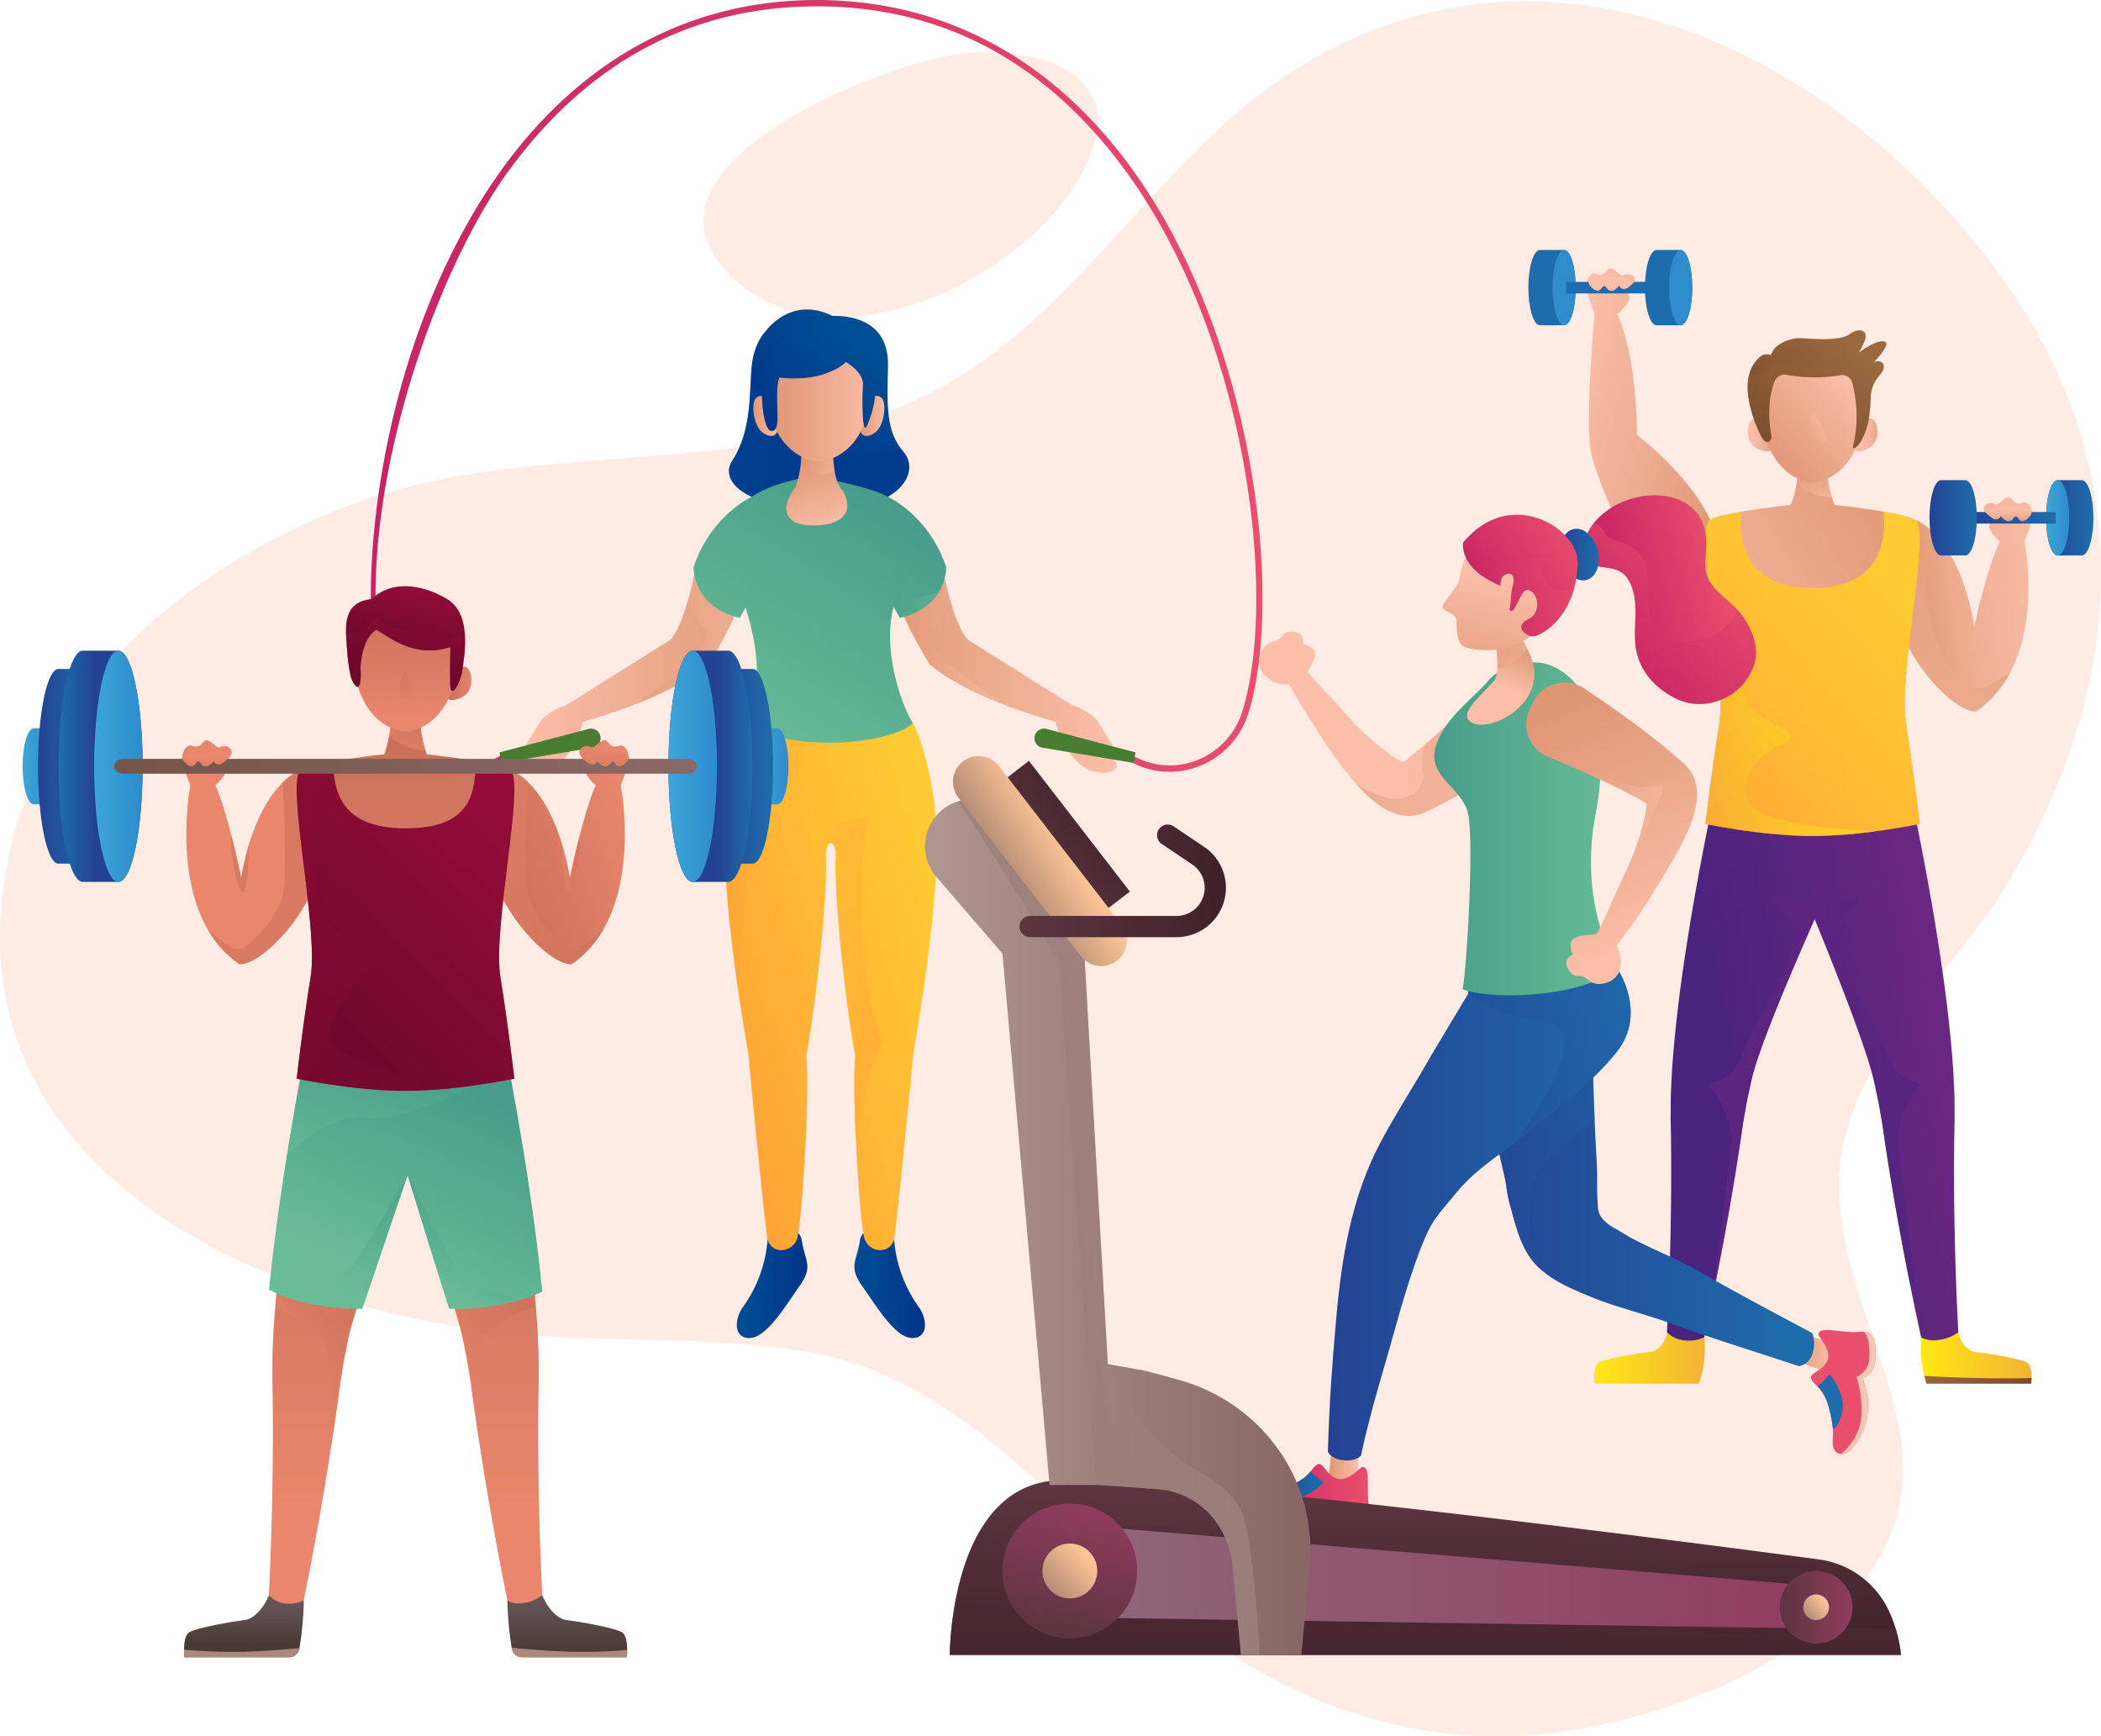 <svg xmlns="http://www.w3.org/2000/svg" xmlns:xlink="http://www.w3.org/1999/xlink" width="587.171" height="485.332" viewBox="0 0 587.171 485.332">
  <defs>
    <linearGradient id="linear-gradient" y1="0.5" x2="1" y2="0.5" gradientUnits="objectBoundingBox">
      <stop offset="0.016" stop-color="#004f94"/>
      <stop offset="1" stop-color="#00338a"/>
    </linearGradient>
    <linearGradient id="linear-gradient-5" y1="0.5" x2="1" y2="0.5" gradientUnits="objectBoundingBox">
      <stop offset="0" stop-color="#df9673"/>
      <stop offset="0.972" stop-color="#fbbea8"/>
    </linearGradient>
    <linearGradient id="linear-gradient-7" y1="0.5" x2="1" y2="0.5" gradientUnits="objectBoundingBox">
      <stop offset="0.028" stop-color="#fbbea8"/>
      <stop offset="1" stop-color="#df9673"/>
    </linearGradient>
    <linearGradient id="linear-gradient-9" x1="0.927" y1="0.134" x2="0.039" y2="0.805" gradientUnits="objectBoundingBox">
      <stop offset="0.013" stop-color="#ffcb32"/>
      <stop offset="1" stop-color="#ffa238"/>
    </linearGradient>
    <linearGradient id="linear-gradient-10" y1="0.5" x2="1" y2="0.5" gradientUnits="objectBoundingBox">
      <stop offset="0" stop-color="#ffa238"/>
      <stop offset="0.987" stop-color="#ffcb32"/>
    </linearGradient>
    <linearGradient id="linear-gradient-11" x1="0.814" y1="0.206" x2="0.378" y2="0.743" xlink:href="#linear-gradient"/>
    <linearGradient id="linear-gradient-13" y1="0.5" x2="1" y2="0.5" gradientUnits="objectBoundingBox">
      <stop offset="0" stop-color="#c52264"/>
      <stop offset="0.976" stop-color="#e94e6d"/>
    </linearGradient>
    <linearGradient id="linear-gradient-14" x1="0.754" y1="0.082" x2="0.232" y2="0.965" gradientUnits="objectBoundingBox">
      <stop offset="0" stop-color="#479d8a"/>
      <stop offset="0.989" stop-color="#68bc96"/>
    </linearGradient>
    <linearGradient id="linear-gradient-15" x1="0.326" y1="0.223" x2="0.602" y2="1.108" xlink:href="#linear-gradient-5"/>
    <linearGradient id="linear-gradient-16" x1="0" y1="0.5" x2="1" y2="0.5" xlink:href="#linear-gradient-5"/>
    <linearGradient id="linear-gradient-19" x1="0" y1="0.5" x2="1" y2="0.5" xlink:href="#linear-gradient-14"/>
    <linearGradient id="linear-gradient-21" x1="0" y1="0.5" x2="1" y2="0.5" xlink:href="#linear-gradient-9"/>
    <linearGradient id="linear-gradient-23" x1="0.85" y1="0.147" x2="0.153" y2="1.064" xlink:href="#linear-gradient"/>
    <linearGradient id="linear-gradient-25" x1="0.48" y1="0.201" x2="0.521" y2="0.988" gradientUnits="objectBoundingBox">
      <stop offset="0" stop-color="#665557"/>
      <stop offset="0.959" stop-color="#483a33"/>
    </linearGradient>
    <linearGradient id="linear-gradient-26" x1="0.503" y1="0.275" x2="0.497" y2="0.836" xlink:href="#linear-gradient-25"/>
    <linearGradient id="linear-gradient-27" x1="0.5" y1="0.087" x2="0.5" y2="0.846" gradientUnits="objectBoundingBox">
      <stop offset="0" stop-color="#c76e58"/>
      <stop offset="0.972" stop-color="#e9866c"/>
    </linearGradient>
    <linearGradient id="linear-gradient-28" x1="0.692" y1="0.18" x2="0.133" y2="0.721" xlink:href="#linear-gradient-27"/>
    <linearGradient id="linear-gradient-29" x1="0.62" y1="0.131" x2="0.051" y2="0.717" xlink:href="#linear-gradient-27"/>
    <linearGradient id="linear-gradient-30" x1="0.71" y1="0.172" x2="0.376" y2="0.879" xlink:href="#linear-gradient-14"/>
    <linearGradient id="linear-gradient-31" x1="0.588" y1="0.08" x2="0.327" y2="0.964" xlink:href="#linear-gradient-14"/>
    <linearGradient id="linear-gradient-32" x1="-3.031" y1="0.279" x2="-3.943" y2="0.744" gradientUnits="objectBoundingBox">
      <stop offset="0.028" stop-color="#e9866c"/>
      <stop offset="1" stop-color="#c76e58"/>
    </linearGradient>
    <linearGradient id="linear-gradient-33" x1="-5.066" y1="0.5" x2="-4.066" y2="0.5" xlink:href="#linear-gradient-32"/>
    <linearGradient id="linear-gradient-34" x1="-28.141" y1="0.5" x2="-27.141" y2="0.5" xlink:href="#linear-gradient-32"/>
    <linearGradient id="linear-gradient-35" x1="0.916" y1="0.279" x2="0.003" y2="0.744" xlink:href="#linear-gradient-32"/>
    <linearGradient id="linear-gradient-36" x1="0" y1="0.5" x2="1" y2="0.5" xlink:href="#linear-gradient-32"/>
    <linearGradient id="linear-gradient-37" x1="0.5" y1="0.011" x2="0.5" y2="0.874" xlink:href="#linear-gradient-27"/>
    <linearGradient id="linear-gradient-38" x1="0.782" y1="0.112" x2="0.211" y2="0.91" gradientUnits="objectBoundingBox">
      <stop offset="0" stop-color="#930c39"/>
      <stop offset="0.995" stop-color="#6e082c"/>
    </linearGradient>
    <linearGradient id="linear-gradient-39" x1="0.689" y1="-0.007" x2="0.531" y2="0.508" xlink:href="#linear-gradient-27"/>
    <linearGradient id="linear-gradient-40" x1="0" y1="0.5" x2="1" y2="0.5" xlink:href="#linear-gradient-27"/>
    <linearGradient id="linear-gradient-42" x1="0.5" y1="-0.007" x2="0.5" y2="0.901" xlink:href="#linear-gradient-27"/>
    <linearGradient id="linear-gradient-43" x1="0.644" y1="0.038" x2="0.474" y2="0.631" xlink:href="#linear-gradient-38"/>
    <linearGradient id="linear-gradient-44" x1="0.576" y1="0.021" x2="0.452" y2="0.642" xlink:href="#linear-gradient-38"/>
    <linearGradient id="linear-gradient-45" x1="-0.211" y1="0.131" x2="0.914" y2="1.122" xlink:href="#linear-gradient-27"/>
    <linearGradient id="linear-gradient-46" x1="-0.459" y1="0.097" x2="1.165" y2="1.212" xlink:href="#linear-gradient-38"/>
    <linearGradient id="linear-gradient-47" y1="0.5" x2="1" y2="0.5" gradientUnits="objectBoundingBox">
      <stop offset="0" stop-color="#3da5d7"/>
      <stop offset="0.968" stop-color="#2f8ccd"/>
    </linearGradient>
    <linearGradient id="linear-gradient-48" y1="0.5" x2="1" y2="0.5" gradientUnits="objectBoundingBox">
      <stop offset="0" stop-color="#244294"/>
      <stop offset="0.964" stop-color="#1e6cab"/>
    </linearGradient>
    <linearGradient id="linear-gradient-49" x1="0.565" y1="0.5" x2="1.02" y2="0.5" xlink:href="#linear-gradient-48"/>
    <linearGradient id="linear-gradient-53" y1="0.5" x2="0.418" y2="0.5" gradientUnits="objectBoundingBox">
      <stop offset="0.036" stop-color="#1e6cab"/>
      <stop offset="1" stop-color="#244294"/>
    </linearGradient>
    <linearGradient id="linear-gradient-55" y1="0.5" x2="1" y2="0.5" gradientUnits="objectBoundingBox">
      <stop offset="0" stop-color="#755449"/>
      <stop offset="0.962" stop-color="#896966"/>
    </linearGradient>
    <linearGradient id="linear-gradient-56" x1="0" y1="0.5" x2="1" y2="0.5" xlink:href="#linear-gradient-32"/>
    <linearGradient id="linear-gradient-57" x1="0.547" y1="0.381" x2="0.298" y2="0.825" xlink:href="#linear-gradient-14"/>
    <linearGradient id="linear-gradient-58" x1="0.732" y1="0.119" x2="0.383" y2="0.829" xlink:href="#linear-gradient-14"/>
    <linearGradient id="linear-gradient-59" x1="0.511" y1="0.023" x2="0.423" y2="2.619" xlink:href="#linear-gradient-32"/>
    <linearGradient id="linear-gradient-60" x1="-10.25" y1="0.023" x2="-10.338" y2="2.619" xlink:href="#linear-gradient-32"/>
    <linearGradient id="linear-gradient-61" y1="0.5" x2="1" y2="0.5" gradientUnits="objectBoundingBox">
      <stop offset="0.019" stop-color="#ffe717"/>
      <stop offset="1" stop-color="#f2b333"/>
    </linearGradient>
    <linearGradient id="linear-gradient-63" x1="1.535" y1="0.348" x2="0.097" y2="0.597" gradientUnits="objectBoundingBox">
      <stop offset="0.028" stop-color="#fbbea8"/>
      <stop offset="0.375" stop-color="#f9bba5"/>
      <stop offset="0.6" stop-color="#f4b59c"/>
      <stop offset="0.791" stop-color="#edaa8d"/>
      <stop offset="0.962" stop-color="#e29a78"/>
      <stop offset="1" stop-color="#df9673"/>
    </linearGradient>
    <linearGradient id="linear-gradient-64" x1="0.651" y1="0.354" x2="0.007" y2="0.78" gradientUnits="objectBoundingBox">
      <stop offset="0" stop-color="#df9673"/>
      <stop offset="0.864" stop-color="#f7b9a1"/>
      <stop offset="0.972" stop-color="#fbbea8"/>
    </linearGradient>
    <linearGradient id="linear-gradient-65" x1="-0.061" y1="0.163" x2="0.925" y2="0.762" gradientUnits="objectBoundingBox">
      <stop offset="0.028" stop-color="#fbbea8"/>
      <stop offset="0.522" stop-color="#edab8f"/>
      <stop offset="1" stop-color="#df9673"/>
    </linearGradient>
    <linearGradient id="linear-gradient-66" x1="-57.638" y1="0.5" x2="-56.637" y2="0.5" xlink:href="#linear-gradient-48"/>
    <linearGradient id="linear-gradient-67" x1="-118.921" y1="0.5" x2="-117.921" y2="0.5" xlink:href="#linear-gradient-47"/>
    <linearGradient id="linear-gradient-68" x1="-31.602" y1="0.5" x2="-30.602" y2="0.5" xlink:href="#linear-gradient-48"/>
    <linearGradient id="linear-gradient-69" x1="-62.562" y1="0.5" x2="-61.562" y2="0.5" xlink:href="#linear-gradient-48"/>
    <linearGradient id="linear-gradient-70" x1="-128.971" y1="0.5" x2="-127.971" y2="0.5" xlink:href="#linear-gradient-47"/>
    <linearGradient id="linear-gradient-71" x1="-60.009" y1="-0.108" x2="-60.031" y2="1.655" xlink:href="#linear-gradient-63"/>
    <linearGradient id="linear-gradient-72" x1="0.794" y1="0.191" x2="0.32" y2="0.67" xlink:href="#linear-gradient-64"/>
    <linearGradient id="linear-gradient-73" x1="0.971" y1="0.112" x2="0.139" y2="0.902" xlink:href="#linear-gradient-64"/>
    <linearGradient id="linear-gradient-74" x1="1.151" y1="0.297" x2="0.177" y2="0.632" gradientUnits="objectBoundingBox">
      <stop offset="0" stop-color="#742882"/>
      <stop offset="0.954" stop-color="#49237e"/>
    </linearGradient>
    <linearGradient id="linear-gradient-76" x1="0" y1="0.5" x2="1" y2="0.5" xlink:href="#linear-gradient-47"/>
    <linearGradient id="linear-gradient-80" x1="0.506" y1="-0.109" x2="0.492" y2="0.993" xlink:href="#linear-gradient-63"/>
    <linearGradient id="linear-gradient-81" x1="0.82" y1="0.114" x2="-0.004" y2="1.12" gradientUnits="objectBoundingBox">
      <stop offset="0.013" stop-color="#ffcb32"/>
      <stop offset="0.328" stop-color="#ffc233"/>
      <stop offset="0.828" stop-color="#ffab36"/>
      <stop offset="1" stop-color="#ffa238"/>
    </linearGradient>
    <linearGradient id="linear-gradient-82" x1="0.297" y1="0.001" x2="0.729" y2="0.866" xlink:href="#linear-gradient-64"/>
    <linearGradient id="linear-gradient-83" x1="0" y1="0.5" x2="1" y2="0.5" xlink:href="#linear-gradient-63"/>
    <linearGradient id="linear-gradient-84" x1="0" y1="0.5" x2="1" y2="0.5" xlink:href="#linear-gradient-63"/>
    <linearGradient id="linear-gradient-85" x1="0.792" y1="0.132" x2="0.095" y2="0.921" gradientUnits="objectBoundingBox">
      <stop offset="0.028" stop-color="#fbbea8"/>
      <stop offset="0.314" stop-color="#f2b197"/>
      <stop offset="1" stop-color="#df9673"/>
    </linearGradient>
    <linearGradient id="linear-gradient-86" x1="0.857" y1="0.245" x2="0.106" y2="0.892" gradientUnits="objectBoundingBox">
      <stop offset="0" stop-color="#9a683e"/>
      <stop offset="0.987" stop-color="#794b2d"/>
    </linearGradient>
    <linearGradient id="linear-gradient-87" x1="0.765" y1="0.352" x2="-0.232" y2="0.993" xlink:href="#linear-gradient-85"/>
    <linearGradient id="linear-gradient-88" x1="0.76" y1="0" x2="0.072" y2="1.13" xlink:href="#linear-gradient-86"/>
    <linearGradient id="linear-gradient-89" x1="0.565" y1="0.474" x2="0.002" y2="0.67" xlink:href="#linear-gradient-61"/>
    <linearGradient id="linear-gradient-90" x1="0" y1="0.5" x2="1" y2="0.5" xlink:href="#linear-gradient-74"/>
    <linearGradient id="linear-gradient-91" x1="0" y1="0.5" x2="1" y2="0.5" xlink:href="#linear-gradient-86"/>
    <linearGradient id="linear-gradient-95" x1="-22.341" y1="-7.719" x2="-20.423" y2="-7.719" xlink:href="#linear-gradient-13"/>
    <linearGradient id="linear-gradient-96" x1="-55.969" y1="-18.535" x2="-53.859" y2="-18.535" xlink:href="#linear-gradient-48"/>
    <linearGradient id="linear-gradient-97" x1="-0.244" y1="0.805" x2="1.553" y2="0.139" xlink:href="#linear-gradient-48"/>
    <linearGradient id="linear-gradient-102" x1="-43.219" y1="-7.687" x2="-39.588" y2="-7.687" gradientUnits="objectBoundingBox">
      <stop offset="0" stop-color="#f5cde1"/>
      <stop offset="0.973" stop-color="#fcc6b3"/>
    </linearGradient>
    <linearGradient id="linear-gradient-103" x1="-0.164" y1="0.78" x2="0.992" y2="-0.016" xlink:href="#linear-gradient-48"/>
    <linearGradient id="linear-gradient-104" x1="0.448" y1="0.472" x2="1.466" y2="0.472" xlink:href="#linear-gradient-7"/>
    <linearGradient id="linear-gradient-107" x1="0.699" y1="0.14" x2="0.558" y2="0.554" xlink:href="#linear-gradient-5"/>
    <linearGradient id="linear-gradient-108" x1="0" y1="0.5" x2="1" y2="0.5" xlink:href="#linear-gradient-102"/>
    <linearGradient id="linear-gradient-110" x1="0.443" y1="0.016" x2="0.657" y2="0.905" xlink:href="#linear-gradient-5"/>
    <linearGradient id="linear-gradient-112" x1="-0.27" y1="0.882" x2="0.933" y2="0.047" xlink:href="#linear-gradient-5"/>
    <linearGradient id="linear-gradient-113" x1="0.172" y1="0.609" x2="0.824" y2="0.413" xlink:href="#linear-gradient-13"/>
    <linearGradient id="linear-gradient-114" x1="0.44" y1="0.978" x2="0.544" y2="0.049" xlink:href="#linear-gradient-13"/>
    <linearGradient id="linear-gradient-116" x1="0.532" y1="0.393" x2="0.344" y2="1.261" xlink:href="#linear-gradient-7"/>
    <linearGradient id="linear-gradient-117" x1="0.164" y1="0.737" x2="0.977" y2="0.102" gradientUnits="objectBoundingBox">
      <stop offset="0" stop-color="#c52264"/>
      <stop offset="0.259" stop-color="#d13167"/>
      <stop offset="0.69" stop-color="#e2466b"/>
      <stop offset="0.976" stop-color="#e94e6d"/>
    </linearGradient>
    <linearGradient id="linear-gradient-119" x1="0.525" y1="0.112" x2="0.501" y2="0.923" gradientUnits="objectBoundingBox">
      <stop offset="0.026" stop-color="#5c3540"/>
      <stop offset="1" stop-color="#3f212a"/>
    </linearGradient>
    <linearGradient id="linear-gradient-120" x1="0.737" y1="-1.087" x2="0.147" y2="3.15" xlink:href="#linear-gradient-119"/>
    <linearGradient id="linear-gradient-121" y1="0.5" x2="1" y2="0.5" gradientUnits="objectBoundingBox">
      <stop offset="0.026" stop-color="#8f697b"/>
      <stop offset="1" stop-color="#913b5e"/>
    </linearGradient>
    <linearGradient id="linear-gradient-122" y1="0.5" x2="1" y2="0.5" gradientUnits="objectBoundingBox">
      <stop offset="0.026" stop-color="#5c3540"/>
      <stop offset="1" stop-color="#913b5e"/>
    </linearGradient>
    <linearGradient id="linear-gradient-124" y1="0.5" x2="1" y2="0.5" gradientUnits="objectBoundingBox">
      <stop offset="0.04" stop-color="#ae948f"/>
      <stop offset="1" stop-color="#876664"/>
    </linearGradient>
    <linearGradient id="linear-gradient-125" x1="0.846" y1="0.173" x2="0.051" y2="0.924" gradientUnits="objectBoundingBox">
      <stop offset="0.028" stop-color="#ffc697"/>
      <stop offset="1" stop-color="#ab8671"/>
    </linearGradient>
    <linearGradient id="linear-gradient-126" x1="0.846" y1="0.173" x2="0.051" y2="0.924" xlink:href="#linear-gradient-125"/>
    <linearGradient id="linear-gradient-127" x1="0.982" y1="0.341" x2="-0.09" y2="0.697" xlink:href="#linear-gradient-124"/>
    <linearGradient id="linear-gradient-128" x1="-1.393" y1="0.5" x2="2.393" y2="0.5" xlink:href="#linear-gradient-119"/>
    <linearGradient id="linear-gradient-129" x1="0.642" y1="0.389" x2="0.316" y2="0.644" xlink:href="#linear-gradient-125"/>
    <linearGradient id="linear-gradient-130" x1="0" y1="0.5" x2="1" y2="0.5" xlink:href="#linear-gradient-119"/>
  </defs>
  <g id="Group_8201" data-name="Group 8201" transform="translate(-151.483 -78.778)">
    <path id="Path_1216" data-name="Path 1216" d="M284.575,211.035c47.285-7.342,97.84-1.718,138.929-29.516,34.666-23.455,55.339-62.143,91.451-84.235,72.3-44.233,153.812-1.417,197.859,61.735,36.908,52.919,32.034,113.309-.412,166.864-14.233,23.493-39.07,44.065-45.552,71.659C660.33,425.3,677.867,452.5,682.53,479.5c9.13,52.872-58.277,79.769-99.973,83.95-42.059,4.22-82.131-13.25-112.108-42.177-27.311-26.355-54.625-58.5-94.162-64.852-26.894-4.318-54.408-2.266-81.519-4.919-65.393-6.4-150.159-41.495-142.841-120.4,5.072-54.68,49.345-93.4,98.285-111.518A176.4,176.4,0,0,1,284.575,211.035Z" transform="translate(0 0.03)" fill="#feebe4"/>
    <path id="Path_1217" data-name="Path 1217" d="M386.945,97.038c-29.854,9.95-75.676,35.186-43.018,60.858,29.615,23.278,85.2-5.78,97.074-37.494,9.41-25.125-20.2-30.394-38.687-27.4A104.354,104.354,0,0,0,386.945,97.038Z" transform="translate(15.458 1.149)" fill="#feebe4"/>
    <g id="Group_8191" data-name="Group 8191" transform="translate(255.119 78.778)">
      <path id="Path_1218" data-name="Path 1218" d="M382.6,398.238a37.207,37.207,0,0,0,6.707,18.582c3.02,4.056,2.508,9.376-2.132,8.854s-9.962-9.528-13.569-14.593c-3.757-5.366-1.518-6.632-.534-12.612S382.6,398.238,382.6,398.238Z" transform="translate(-236.347 -51.735)" fill="url(#linear-gradient)"/>
      <path id="Path_1219" data-name="Path 1219" d="M377.562,412.048c-4.241-5.258-3.177-13.833-3.177-13.833l.307-2.191a2.933,2.933,0,0,0-1.62,2.421c-.984,5.98-3.223,7.247.534,12.612,3.607,5.065,8.93,14.073,13.569,14.593a3.306,3.306,0,0,0,4.018-3.411C385.453,423.984,381.582,417.034,377.562,412.048Z" transform="translate(-236.347 -51.712)" opacity="0.5" fill="url(#linear-gradient)" style="mix-blend-mode: multiply;isolation: isolate"/>
      <path id="Path_1220" data-name="Path 1220" d="M349.813,398.238a37.207,37.207,0,0,1-6.707,18.582c-3.02,4.056-2.508,9.376,2.132,8.854s9.962-9.528,13.569-14.593c3.757-5.366,1.518-6.632.534-12.612S349.813,398.238,349.813,398.238Z" transform="translate(-238.931 -51.735)" fill="url(#linear-gradient)"/>
      <path id="Path_1221" data-name="Path 1221" d="M354.85,412.048c4.241-5.258,3.177-13.833,3.177-13.833l-.307-2.191a2.933,2.933,0,0,1,1.62,2.421c.984,5.98,3.223,7.247-.534,12.612-3.607,5.065-8.929,14.073-13.569,14.593a3.306,3.306,0,0,1-4.018-3.411C346.958,423.984,350.829,417.034,354.85,412.048Z" transform="translate(-238.931 -51.712)" opacity="0.5" fill="url(#linear-gradient)" style="mix-blend-mode: multiply;isolation: isolate"/>
      <path id="Path_1222" data-name="Path 1222" d="M443.044,279.946a12.833,12.833,0,0,1-4.465-5.875c.659,2.006,4.285,3.01,4.45,2.437s-.989-2.007-3.152-5.588c-2.14-4.252-7.274-5.838-8.024-6.01L403.161,246.9s-3.309-1.274-6.973-17.2-13.74-21.336-13.74-21.336c-10.4,9.587,3.077,34.336,9.357,44.91,10.168,8.791,29.951,14.72,35.275,16.2,1.263,5.552,5.217,12.145,10.353,13.766C442.879,284.962,446.16,281.952,443.044,279.946Z" transform="translate(-235.739 -67.722)" fill="url(#linear-gradient-5)"/>
      <path id="Path_1223" data-name="Path 1223" d="M411.181,262.86l-16.6-12.782s-3.092-5.861-2.171-7.571c2.58-2.492,4.134-6.483,4.872-8.81-.442-1.562-.9-3.328-1.354-5.323a43.084,43.084,0,0,0-1.312-4.509l-12.973,6.445.163,2.167a133.364,133.364,0,0,0,9.739,19.472C396.675,256.383,404.249,260.086,411.181,262.86Z" transform="translate(-235.482 -66.4)" opacity="0.5" fill="url(#linear-gradient-5)" style="mix-blend-mode: multiply;isolation: isolate"/>
      <path id="Path_1224" data-name="Path 1224" d="M286.949,279.946a12.833,12.833,0,0,0,4.465-5.875c-.66,2.006-4.285,3.01-4.45,2.437s.989-2.007,3.152-5.588c2.139-4.252,7.274-5.838,8.024-6.01l28.691-18.01s3.309-1.274,6.972-17.2,13.741-21.336,13.741-21.336c10.4,9.587-3.077,34.336-9.357,44.91-10.168,8.791-29.952,14.72-35.276,16.2-1.262,5.552-5.216,12.145-10.352,13.766C287.114,284.962,283.833,281.952,286.949,279.946Z" transform="translate(-243.664 -67.722)" fill="url(#linear-gradient-7)"/>
      <path id="Path_1225" data-name="Path 1225" d="M315.975,262.86l16.6-12.782s3.092-5.861,2.171-7.571c-2.58-2.492-4.135-6.483-4.873-8.81.443-1.562.9-3.328,1.354-5.323a43.607,43.607,0,0,1,1.312-4.509l12.974,6.445-.163,2.167a133.361,133.361,0,0,1-9.739,19.472C330.479,256.383,322.907,260.086,315.975,262.86Z" transform="translate(-241.085 -66.4)" opacity="0.5" fill="url(#linear-gradient-5)" style="mix-blend-mode: multiply;isolation: isolate"/>
      <path id="Path_1226" data-name="Path 1226" d="M390.787,265.011H344.692s-7.28,14.6-6.537,37.609,6.537,54.707,6.537,54.707,3.612,38.86,5.338,52.065c1.353,4.15,6.742,3.659,8.213,0,1.226-2.663,3.677-38.223,2.7-51.65,1.961-9.7,6.128-43.267,5.392-56.944.736-2.735,1.408-2.238,1.408-2.238s.673-.5,1.409,2.238c-.736,13.677,3.431,47.247,5.392,56.944-.981,13.428,1.471,48.987,2.7,51.65,1.471,3.659,6.86,4.15,8.214,0,1.726-13.205,5.338-52.065,5.338-52.065s5.792-31.692,6.536-54.707S390.787,265.011,390.787,265.011Z" transform="translate(-239.197 -62.889)" fill="url(#linear-gradient-9)"/>
      <path id="Path_1227" data-name="Path 1227" d="M344.692,265.011s-7.28,14.6-6.537,37.609c.5,15.41,3.258,34.7,5.029,45.77h0s-2.657-18.532,2.135-46.688,33.887-32.275,33.887-32.275l-2.92-4.416H344.692Z" transform="translate(-239.197 -62.889)" opacity="0.5" fill="url(#linear-gradient-10)" style="mix-blend-mode: multiply;isolation: isolate"/>
      <path id="Path_1228" data-name="Path 1228" d="M349.319,164.7s7.015-10.293,18.815-4.406c6.57-.227,15.724,2.264,15.506,13.811s-.654,18.34,4.359,24.226-1.678,16.981-23.829,16.075-27.346-8.614-24.088-13.584c5.64-8.6,4.768-19.472,5.422-26.265S349.319,164.7,349.319,164.7Z" transform="translate(-239.104 -71.978)" fill="url(#linear-gradient-11)"/>
      <path id="Path_1229" data-name="Path 1229" d="M345.232,177.417h0c-.292,6.542-.627,14.892-5.15,21.791-3.258,4.97,1.935,12.679,24.088,13.584S393.011,202.6,388,196.717q-.467-.549-.871-1.107h0C352.615,201.066,345.232,177.417,345.232,177.417Z" transform="translate(-239.104 -70.362)" opacity="0.5" fill="url(#linear-gradient)" style="mix-blend-mode: multiply;isolation: isolate"/>
      <g id="Group_8190" data-name="Group 8190">
        <path id="Path_1230" data-name="Path 1230" d="M470.2,294.505a22.241,22.241,0,0,1-9.548-2.143,15.1,15.1,0,0,1-3.057-1.835l1.148-1.36a13.638,13.638,0,0,0,2.672,1.588,20.715,20.715,0,0,0,17.163.217,21.452,21.452,0,0,0,11.9-13.2c9.838-31.165,2.141-103.863-32.743-151.457-22.253-30.362-51.231-45.756-86.13-45.756-34.78,0-63.7,15.4-85.966,45.777-23.557,32.139-47.472,105.3-32.907,151.436a21.452,21.452,0,0,0,11.9,13.2,20.685,20.685,0,0,0,17.164-.218,13.619,13.619,0,0,0,2.671-1.587l1.148,1.36a15.055,15.055,0,0,1-3.056,1.833,22.479,22.479,0,0,1-18.638.243,23.224,23.224,0,0,1-12.89-14.3c-5.266-16.681-5.437-43-.457-70.4,5.728-31.514,17.67-60.859,33.625-82.627,22.3-30.423,52.521-46.5,87.4-46.5,35,0,65.275,16.074,87.564,46.483,35.215,48.045,42.957,121.519,33,153.044a23.224,23.224,0,0,1-12.89,14.3A22.75,22.75,0,0,1,470.2,294.505Z" transform="translate(-246.972 -78.778)" fill="url(#linear-gradient-13)"/>
      </g>
      <path id="Path_1231" data-name="Path 1231" d="M445.495,275.994l.628-2.925-24.652-6.492a2.693,2.693,0,1,0-1.12,5.216Z" transform="translate(-232.392 -62.762)" fill="#477d31"/>
      <path id="Path_1232" data-name="Path 1232" d="M280.72,275.994l-.627-2.925,24.651-6.492a2.693,2.693,0,1,1,1.12,5.216Z" transform="translate(-244.146 -62.762)" fill="#477d31"/>
      <path id="Path_1233" data-name="Path 1233" d="M387.756,240.987c12.285-2.925,12.927-12.431,12.927-14.186-4.973-14.625-16.286-19.634-16.286-19.634h0c-3.913-2.24-10.884-3.528-15.534-4.763a20.48,20.48,0,0,0-9.734-.194c-5.809,1.3-9.993,3.011-12.948,5.041-1.411.683-11.488,5.964-16.107,19.55,0,1.755.643,11.261,12.927,14.186.445-.715,1-1.722,1.6-2.936.078.25.156.5.231.748,5.014,16.589,2.708,25.014-.194,33.2,23.749,7.916,43.8,1.846,46.715-1.583-4.957-8.513-8.116-23.328-5.3-32.584C386.69,239.141,387.283,240.229,387.756,240.987Z" transform="translate(-239.882 -68.289)" fill="url(#linear-gradient-14)"/>
      <path id="Path_1234" data-name="Path 1234" d="M367.053,191.971c-.169.985-.393,10.5,2.14,13.623s3.936,9.682-6.225,10.339-10.837-5.087-6.445-10.668c2.027-4.923,1.8-13.294,1.8-13.294Z" transform="translate(-237.844 -69.121)" fill="url(#linear-gradient-15)"/>
      <path id="Path_1235" data-name="Path 1235" d="M357.782,197.692c.8,1.471,2.4,3.665,4.931,4.018a6.609,6.609,0,0,0,4.436-.844,40.936,40.936,0,0,1-.511-7.1,4.193,4.193,0,0,0-1.142-1.1c-.753-.216-6.994-.7-6.994-.7l-.5,1.638C357.981,194.651,357.927,196.093,357.782,197.692Z" transform="translate(-237.518 -69.121)" opacity="0.5" fill="url(#linear-gradient-16)" style="mix-blend-mode: multiply;isolation: isolate"/>
      <path id="Path_1236" data-name="Path 1236" d="M374.205,183.064s2.827-3.821,4.867-1.653c1.4,1.493.709,7.961-2.079,9.721s-4.108.44-4.4-2.2S374.205,183.064,374.205,183.064Z" transform="translate(-236.257 -70.078)" fill="url(#linear-gradient-5)"/>
      <path id="Path_1237" data-name="Path 1237" d="M351.036,183.064s-2.828-3.821-4.867-1.653c-1.4,1.493-.709,7.961,2.079,9.721s4.108.44,4.4-2.2S351.036,183.064,351.036,183.064Z" transform="translate(-238.569 -70.078)" fill="url(#linear-gradient-5)"/>
      <path id="Path_1238" data-name="Path 1238" d="M394.611,231.149c-1.08,1.349-5.523,2.336-7.823,1.737s-1.629-4.466-5.142-8.346a17.718,17.718,0,0,1,0,11.34c.644,1.314,1.237,2.4,1.709,3.16C389.749,237.518,392.973,234.216,394.611,231.149Z" transform="translate(-235.482 -66.342)" opacity="0.5" fill="url(#linear-gradient-19)" style="mix-blend-mode: multiply;isolation: isolate"/>
      <path id="Path_1239" data-name="Path 1239" d="M356.125,269.15a6.714,6.714,0,0,1-3.586-5.5c-.336-2.33,2.268-3.73,4.181-4.136.406-.086.887-.189,1.048-.572.211-.5-.3-.992-.755-1.277a19.313,19.313,0,0,0-3.569-1.395c-3.189-1.169-1.275-8.715-3.3-13.285s-4.437-14.227-4.118-16.991c-3.082,2.02-3.189,7.228-7.287,7.228s-8.042-5.026-8.042-5.026c-.051.011-.091.034-.139.047,1.022,3.573,3.97,8.672,12.393,10.676.445-.715,1-1.722,1.6-2.936.078.25.156.5.231.748,5.014,16.589,2.708,25.014-.194,33.2a71.526,71.526,0,0,0,35.257,2.833A56.725,56.725,0,0,1,356.125,269.15Z" transform="translate(-239.84 -66.218)" opacity="0.5" fill="url(#linear-gradient-19)" style="mix-blend-mode: multiply;isolation: isolate"/>
      <path id="Path_1240" data-name="Path 1240" d="M376.485,289.215a76.312,76.312,0,0,1-10.4,2.214c-4.341.467-9.17-2.808-8.48-2.214,4.152,3.562,6.677,24.949,6.677,24.956a137.667,137.667,0,0,0,.4-15.432c.736-2.735,1.408-2.238,1.408-2.238s.673-.5,1.409,2.238c-.736,13.677,3.431,47.247,5.392,56.944a228.268,228.268,0,0,0,.167,23.074c.842-4.677,4.488-24.084,7.381-26.194C369.85,321.35,376.485,289.215,376.485,289.215Z" transform="translate(-237.539 -60.83)" opacity="0.5" fill="url(#linear-gradient-21)" style="mix-blend-mode: multiply;isolation: isolate"/>
      <path id="Path_1241" data-name="Path 1241" d="M376.585,172.967c-3.331-8.2-13.113-7.777-13.113-7.777s-9.782-.42-13.113,7.777.417,17.657,2.29,20.6,6.035,6.726,10.823,6.726,8.95-3.783,10.823-6.726S379.915,181.164,376.585,172.967Z" transform="translate(-238.265 -71.406)" fill="url(#linear-gradient-5)"/>
      <path id="Path_1242" data-name="Path 1242" d="M371.174,172.786s-5.529,5.863-18.678,4.327c-1.563,5.811.913,14.416-1.842,14.936S347.231,181.58,347.826,176s8.97-14.657,19.021-12.7,11.935,8.3,12.564,13.645a27.937,27.937,0,0,1-2.513,13.915c-1.2,2.12-1.257-7.736-.978-11.505S371.174,172.786,371.174,172.786Z" transform="translate(-238.384 -71.591)" fill="url(#linear-gradient-23)"/>
      <path id="Path_1243" data-name="Path 1243" d="M362.495,182.229a25.454,25.454,0,0,0,2.918,4.928c1.2,1.222-1.029,1.738-3,1.823S361.6,182.942,362.495,182.229Z" transform="translate(-237.215 -69.952)" opacity="0.5" fill="url(#linear-gradient-16)" style="mix-blend-mode: multiply;isolation: isolate"/>
    </g>
    <g id="Group_8193" data-name="Group 8193" transform="translate(157.798 242.631)">
      <path id="Path_1244" data-name="Path 1244" d="M314,500.009c-2.181-1.09-10.57-2.725-15.1-3.27s-7.029-7.01-7.029-7.01c-2.3-3.094-9.851-1.971-9.734,2.184a99.773,99.773,0,0,0,1.223,12.722,2.933,2.933,0,0,0,2.905,2.463h29.244S316.184,501.1,314,500.009Z" transform="translate(-146.651 -207.721)" fill="url(#linear-gradient-25)"/>
      <path id="Path_1245" data-name="Path 1245" d="M222.614,489.729s-2.5,6.464-7.029,7.01-12.919,2.18-15.1,3.27-1.51,7.088-1.51,7.088H228.22a2.933,2.933,0,0,0,2.905-2.463,99.767,99.767,0,0,0,1.223-12.722C232.465,487.758,224.915,486.635,222.614,489.729Z" transform="translate(-153.755 -207.721)" fill="url(#linear-gradient-26)"/>
      <path id="Path_1246" data-name="Path 1246" d="M296.032,464.143q-.086-9.349.033-18.652l.08-4.644-.034-5.076c.008-1.727-.09-3.369-.161-5.036-.089-1.655-.122-3.358-.259-4.98-.9-13.149-2.5-25.953-4.407-38.651-.937-6.359-1.99-12.67-3.076-18.985-1.1-6.345-2.236-12.531-3.546-19.021H233.17c-1.31,6.49-2.441,12.676-3.546,19.021-1.085,6.315-2.139,12.627-3.076,18.985-1.909,12.7-3.509,25.5-4.407,38.651-.139,1.623-.172,3.325-.259,4.98-.072,1.667-.168,3.309-.161,5.036l-.034,5.076.08,4.644q.125,9.3.033,18.652c-.122,12.453-.48,25.007-1.084,37.434a7.3,7.3,0,0,0,4.343,2.291,9.309,9.309,0,0,0,5.406-.8c2.51-12.443,4.751-24.835,6.777-37.372q1.512-9.393,2.824-18.872l.634-4.749.689-4.3c.2-1.405.516-2.871.8-4.316.3-1.453.538-2.878.894-4.347,2.6-11.665,16.147-44.252,16.371-44.913.225.661,12.7,33.248,15.294,44.913.355,1.468.59,2.893.893,4.347.284,1.446.6,2.911.8,4.316l.688,4.3.635,4.749q1.306,9.483,2.824,18.872c2.025,12.536,4.265,24.929,6.776,37.372a6.85,6.85,0,0,0,5,.631,9.685,9.685,0,0,0,4.749-2.12C296.511,489.15,296.152,476.6,296.032,464.143Z" transform="translate(-151.892 -219.568)" fill="url(#linear-gradient-27)"/>
      <path id="Path_1247" data-name="Path 1247" d="M242.6,398.655c-2.488-.814-14.243.845-14.243.845a25.081,25.081,0,0,0-4.813,5.237q-.667,6.03-1.16,12.143c3.821,2.453,12.687,6.441,14,11.022,1.6,5.606,1.483,27.283,1.473,28.767.726-4.671,1.427-9.351,2.075-14.056l.634-4.749.689-4.3c.2-1.405.516-2.871.8-4.316.3-1.453.538-2.878.894-4.347,1.02-4.581,3.731-12.389,6.66-20.223C246.713,401.632,243.834,399.06,242.6,398.655Z" transform="translate(-151.75 -215.359)" opacity="0.5" fill="url(#linear-gradient-28)" style="mix-blend-mode: multiply;isolation: isolate"/>
      <path id="Path_1248" data-name="Path 1248" d="M291.629,416.963c-.578-7.1-1.338-14.12-2.239-21.075-2.532.122-5.4.906-7.346.628-2.348-.336-11.461,2.677-18.306,5.382,3.1,8.782,6.19,18.051,7.341,23.217.355,1.468.59,2.893.893,4.347.284,1.446.6,2.911.8,4.316l.688,4.3.635,4.749q.628,4.565,1.309,9.1c0-.289-.333-20.555.911-25.709C277.307,422.12,287.433,418.358,291.629,416.963Z" transform="translate(-148.221 -215.576)" opacity="0.5" fill="url(#linear-gradient-29)" style="mix-blend-mode: multiply;isolation: isolate"/>
      <path id="Path_1249" data-name="Path 1249" d="M293.413,387.479c-1-6.779-2.123-13.506-3.28-20.238-1.178-6.763-2.382-13.357-3.78-20.275H231.467c-1.4,6.918-2.6,13.512-3.779,20.275-1.158,6.732-2.281,13.459-3.28,20.238-1.434,9.539-2.687,19.142-3.648,28.882,8.979,4.794,20.642,5.428,26.076,5.345,5.176-15.245,12.462-36.774,12.648-37.327.188.552,6.757,22.06,11.629,37.3,4.928.165,16.721-.18,26.006-4.759C296.153,406.989,294.874,397.2,293.413,387.479Z" transform="translate(-151.888 -219.75)" fill="url(#linear-gradient-30)"/>
      <path id="Path_1250" data-name="Path 1250" d="M271.068,346.966H231.075c-1.4,6.918-2.6,13.512-3.779,20.275q-1,5.822-1.942,11.653c5.208-5,13.763-11.511,22.293-10.577,11.057,1.211,29.955-9,29.955-9A123.462,123.462,0,0,0,271.068,346.966Z" transform="translate(-151.496 -219.75)" opacity="0.5" fill="url(#linear-gradient-31)" style="mix-blend-mode: multiply;isolation: isolate"/>
      <path id="Path_1251" data-name="Path 1251" d="M198.366,274.626c0-1.605.85-3.418,1.89-3.692s1.886.747,3.019,0,1.292-2.214,2.9-1.174,2.072,2.059,2.959,1.561c1.579-.886,3.5.567,3.025,1.89s-2.362,2.928-1.605,3.967-1.81,4.041-2.889,4.854c1.928,3.854,5.3,16.257,7.227,25.892,4.578-26.5,16.771-30.262,16.771-30.262s5.874,19.181,4.428,28.983-14.7,25.4-21.681,25.4c-20.717-14.213-13.73-50.01-13.73-50.01S198.366,276.231,198.366,274.626Z" transform="translate(-153.799 -226.368)" fill="url(#linear-gradient-32)"/>
      <path id="Path_1252" data-name="Path 1252" d="M214.177,327.127c2.971-.625,10.32-9.225,11.771-14.7s.013-31.464,0-31.843a14.56,14.56,0,0,1,5.162-3.574s5.874,19.181,4.428,28.983-14.7,25.4-21.681,25.4a29.547,29.547,0,0,1-9.042-10.048C204.9,321.431,211.227,327.749,214.177,327.127Z" transform="translate(-153.248 -225.718)" opacity="0.5" fill="url(#linear-gradient-33)" style="mix-blend-mode: multiply;isolation: isolate"/>
      <path id="Path_1253" data-name="Path 1253" d="M216.123,296.017c-.218,4.506-.691,13.712-1.9,13.712-1.572,0-3.7-12.45-3.134-15.7,1.014,3.908,1.979,8.056,2.725,11.792A79.01,79.01,0,0,1,216.123,296.017Z" transform="translate(-152.721 -224.267)" opacity="0.5" fill="url(#linear-gradient-34)" style="mix-blend-mode: multiply;isolation: isolate"/>
      <path id="Path_1254" data-name="Path 1254" d="M316.441,274.626c0-1.605-.85-3.418-1.888-3.692s-1.887.747-3.02,0-1.292-2.214-2.9-1.174-2.072,2.059-2.96,1.561c-1.578-.886-3.5.567-3.025,1.89s2.362,2.928,1.606,3.967,1.809,4.041,2.888,4.854c-1.928,3.854-5.3,16.257-7.227,25.892-4.577-26.5-16.77-30.262-16.77-30.262s-5.874,19.181-4.429,28.983,14.7,25.4,21.681,25.4c20.718-14.213,13.731-50.01,13.731-50.01S316.441,276.231,316.441,274.626Z" transform="translate(-146.963 -226.368)" fill="url(#linear-gradient-35)"/>
      <path id="Path_1255" data-name="Path 1255" d="M300.08,327.127c-2.971-.625-10.32-9.225-11.771-14.7s-.013-31.464,0-31.843a14.562,14.562,0,0,0-5.161-3.574s-5.874,19.181-4.429,28.983,14.7,25.4,21.681,25.4a29.55,29.55,0,0,0,9.043-10.048C309.355,321.431,303.03,327.749,300.08,327.127Z" transform="translate(-146.963 -225.718)" opacity="0.5" fill="url(#linear-gradient-36)" style="mix-blend-mode: multiply;isolation: isolate"/>
      <path id="Path_1256" data-name="Path 1256" d="M284.814,336.14c-2.273-14.016,7.2-55.3,2.651-57.953-3.114-1.817-15.645-3.455-23.232-4.307a34.416,34.416,0,0,1-1.919-10.236c-1.092-.952-4.015,0-4.015,0s-2.924-.952-4.015,0a34.381,34.381,0,0,1-1.92,10.236c-7.586.852-20.117,2.49-23.231,4.307-4.545,2.651,4.924,43.937,2.651,57.953s-3.9,28.407-3.9,28.407,16.024,3.409,30.417,3.409,30.417-3.409,30.417-3.409S287.087,350.155,284.814,336.14Z" transform="translate(-151.28 -226.895)" fill="url(#linear-gradient-37)"/>
      <path id="Path_1257" data-name="Path 1257" d="M284.814,335.155c-2.273-14.016,7.2-55.3,2.651-57.953-1.5-.875-5.187-1.707-9.45-2.431-.51,7.3-.014,18.825-19.657,18.825-19.4,0-19.874-11.831-20.485-18.7-3.96.695-7.324,1.484-8.739,2.31-4.545,2.651,4.924,43.937,2.651,57.953s-3.9,28.407-3.9,28.407,16.024,3.409,30.417,3.409,30.417-3.409,30.417-3.409S287.087,349.17,284.814,335.155Z" transform="translate(-151.28 -225.91)" fill="url(#linear-gradient-38)"/>
      <path id="Path_1258" data-name="Path 1258" d="M260.282,263.645c-1.092-.952-4.015,0-4.015,0s-2.924-.952-4.015,0a26.5,26.5,0,0,1-.543,4.987,14.5,14.5,0,0,0,10.157,4.147A32.434,32.434,0,0,1,260.282,263.645Z" transform="translate(-149.247 -226.895)" opacity="0.5" fill="url(#linear-gradient-39)" style="mix-blend-mode: multiply;isolation: isolate"/>
      <path id="Path_1259" data-name="Path 1259" d="M268.22,252.183s2.427-2.5,3.947-1.455,2.377,6.592-1.6,8.406-4.323-.64-4.323-.961S268.22,252.183,268.22,252.183Z" transform="translate(-148.007 -227.983)" fill="url(#linear-gradient-40)"/>
      <path id="Path_1260" data-name="Path 1260" d="M244.162,252.183s-2.426-2.5-3.946-1.455-2.377,6.592,1.6,8.406,4.323-.64,4.323-.961S244.162,252.183,244.162,252.183Z" transform="translate(-150.337 -227.983)" fill="url(#linear-gradient-40)"/>
      <path id="Path_1261" data-name="Path 1261" d="M271.115,245.771c-1.7-11.884-14.077-11.828-14.077-11.828s-12.379-.056-14.078,11.828,4.1,23.2,14.078,24.334C267.013,268.973,272.814,257.655,271.115,245.771Z" transform="translate(-150.019 -229.393)" fill="url(#linear-gradient-42)"/>
      <path id="Path_1262" data-name="Path 1262" d="M269.766,246.741s-.176,5.988-.055,10.5,2.949-.548,3.431-4.367,2.773-15.275-4.34-19.556-15.672-5.207-20.976,0c-2.41.347-7.716.926-7.233,9.72s.843,9.258,1.2,11.457,3.438,7.354,2.835-2.134c0,0,.268-8.052,4.463-10.451C253.914,244.908,260.275,249.773,269.766,246.741Z" transform="translate(-150.199 -229.751)" fill="url(#linear-gradient-43)"/>
      <path id="Path_1263" data-name="Path 1263" d="M269.709,256.548c.12,4.513,2.949-.548,3.431-4.367a47.478,47.478,0,0,0,.672-9.666c-9.552,4.184-25.225-4.645-25.225-4.645a12.058,12.058,0,0,1-5.013,3.982,2.7,2.7,0,0,1-3-.378c0,.289,0,.563.014.87.482,8.794.843,9.258,1.2,11.457s3.438,7.354,2.835-2.134c0,0,.268-8.052,4.463-10.451,4.819,3,11.18,7.863,20.671,4.831C269.764,246.048,269.589,252.036,269.709,256.548Z" transform="translate(-150.197 -229.058)" opacity="0.5" fill="url(#linear-gradient-44)" style="mix-blend-mode: multiply;isolation: isolate"/>
      <path id="Path_1264" data-name="Path 1264" d="M259.2,256.808c-1.052-.9-2.185-3.292-2.785-4.684a.556.556,0,0,0-1.028.021,14.2,14.2,0,0,0-.812,6.716.528.528,0,0,0,.495.36C257.388,259.31,260.661,258.059,259.2,256.808Z" transform="translate(-149.015 -227.87)" opacity="0.5" fill="url(#linear-gradient-45)" style="mix-blend-mode: multiply;isolation: isolate"/>
      <path id="Path_1265" data-name="Path 1265" d="M237.4,352.362c-1.009-5.716,7.566-17.654,11.937-20.008s-9.752-7.9-13.217-13.283-4.1-29.089-3.765-32.956c.249-2.854,4.225-4.515,6.295-5.19a47.119,47.119,0,0,1-.78-6.042c-3.96.695-7.324,1.484-8.739,2.31-4.545,2.651,4.924,43.937,2.651,57.953s-3.9,28.407-3.9,28.407,16.024,3.409,30.417,3.409a143.474,143.474,0,0,0,19.086-1.49C263.882,365.236,238.407,358.051,237.4,352.362Z" transform="translate(-151.28 -225.9)" opacity="0.5" fill="url(#linear-gradient-46)" style="mix-blend-mode: multiply;isolation: isolate"/>
      <path id="Path_1266" data-name="Path 1266" d="M352.049,266.327h-2.335c-1.738,0-3.145,4.766-3.145,10.643s1.408,10.644,3.145,10.644h2.335c1.736,0,3.145-4.765,3.145-10.644S353.785,266.327,352.049,266.327Z" transform="translate(-141.154 -226.63)" fill="url(#linear-gradient-47)"/>
      <path id="Path_1267" data-name="Path 1267" d="M346.071,251.066h-4.229c-3.148,0-5.7,12.181-5.7,27.206s2.553,27.207,5.7,27.207h4.229c3.148,0,5.7-12.181,5.7-27.207S349.219,251.066,346.071,251.066Z" transform="translate(-142.044 -227.932)" fill="url(#linear-gradient-48)"/>
      <path id="Path_1268" data-name="Path 1268" d="M340.334,246.359h-9.957c-3.74,0-6.771,14.468-6.771,32.314s3.031,32.315,6.771,32.315h9.957c3.739,0,6.771-14.468,6.771-32.315S344.073,246.359,340.334,246.359Z" transform="translate(-143.113 -228.334)" fill="url(#linear-gradient-49)"/>
      <path id="Path_1269" data-name="Path 1269" d="M337.149,278.673c0,17.847-3.031,32.314-6.771,32.314s-6.771-14.467-6.771-32.314,3.031-32.313,6.771-32.313S337.149,260.827,337.149,278.673Z" transform="translate(-143.113 -228.334)" fill="url(#linear-gradient-47)"/>
      <path id="Path_1270" data-name="Path 1270" d="M160.447,266.327h2.335c1.737,0,3.145,4.766,3.145,10.643s-1.409,10.644-3.145,10.644h-2.335c-1.736,0-3.145-4.765-3.145-10.644S158.711,266.327,160.447,266.327Z" transform="translate(-157.302 -226.63)" fill="url(#linear-gradient-47)"/>
      <path id="Path_1271" data-name="Path 1271" d="M166.976,251.066h4.229c3.148,0,5.7,12.181,5.7,27.206s-2.553,27.207-5.7,27.207h-4.229c-3.148,0-5.7-12.181-5.7-27.207S163.828,251.066,166.976,251.066Z" transform="translate(-156.963 -227.932)" fill="url(#linear-gradient-48)"/>
      <path id="Path_1272" data-name="Path 1272" d="M173.331,246.359h9.957c3.739,0,6.77,14.468,6.77,32.314s-3.031,32.315-6.77,32.315h-9.957c-3.74,0-6.771-14.468-6.771-32.315S169.591,246.359,173.331,246.359Z" transform="translate(-156.512 -228.334)" fill="url(#linear-gradient-53)"/>
      <path id="Path_1273" data-name="Path 1273" d="M175.734,278.673c0,17.847,3.031,32.314,6.771,32.314s6.77-14.467,6.77-32.314-3.031-32.313-6.77-32.313S175.734,260.827,175.734,278.673Z" transform="translate(-155.729 -228.334)" fill="url(#linear-gradient-47)"/>
      <path id="Path_1274" data-name="Path 1274" d="M341.04,274.218H183.585c-1.51,0-2.735.93-2.735,2.078s1.225,2.079,2.735,2.079H341.04c1.511,0,2.736-.931,2.736-2.079S342.55,274.218,341.04,274.218Z" transform="translate(-155.293 -225.957)" fill="url(#linear-gradient-55)"/>
      <path id="Path_1275" data-name="Path 1275" d="M296.1,296.017c.219,4.506.692,13.712,1.9,13.712,1.572,0,3.7-12.45,3.133-15.7-1.014,3.908-1.979,8.056-2.725,11.792A78.821,78.821,0,0,0,296.1,296.017Z" transform="translate(-145.46 -224.267)" opacity="0.5" fill="url(#linear-gradient-56)" style="mix-blend-mode: multiply;isolation: isolate"/>
      <g id="Group_8192" data-name="Group 8192" transform="translate(70.945 164.629)" opacity="0.5" style="mix-blend-mode: multiply;isolation: isolate">
        <path id="Path_1276" data-name="Path 1276" d="M272.217,412.345,256.44,381.438c.188.552,6.757,22.06,11.629,37.3a65.744,65.744,0,0,0,20.552-2.6Z" transform="translate(-219.789 -381.438)" fill="url(#linear-gradient-57)"/>
        <path id="Path_1277" data-name="Path 1277" d="M222.67,414.426c8.63,3.872,18.978,4.415,24,4.338,5.176-15.244,12.462-36.773,12.648-37.326,0,0-12.41,21.677-16.649,26.916C238.447,413.572,222.789,414.42,222.67,414.426Z" transform="translate(-222.67 -381.438)" fill="url(#linear-gradient-58)"/>
      </g>
      <path id="Path_1278" data-name="Path 1278" d="M315.42,505.8a20.291,20.291,0,0,0,.1-2.027c-2.444.208-7.8.582-14.306.5-7.113-.085-15.035-.842-17.973-1.147.011.065.023.144.033.208a2.933,2.933,0,0,0,2.905,2.463Z" transform="translate(-146.558 -206.426)" fill="#ad887a"/>
      <path id="Path_1279" data-name="Path 1279" d="M231.141,503.228c-3.495.347-10.541.967-16.94,1.043a148.628,148.628,0,0,1-15.321-.6,20.572,20.572,0,0,0,.1,2.12h29.244a2.933,2.933,0,0,0,2.905-2.463C231.129,503.3,231.135,503.261,231.141,503.228Z" transform="translate(-153.755 -206.418)" fill="#ad887a"/>
      <path id="Path_1280" data-name="Path 1280" d="M301.118,273.728s1.872,2.135,3.016,2.23a1.4,1.4,0,0,0,1.46-.985s1.4,1.781,2.546,1.478,1.049-1.146,1.717-1.344.953,1.551,2.1,1.344,2.692-1.812,2.5-2.8S305.732,271.4,301.118,273.728Z" transform="translate(-145.032 -226.111)" fill="url(#linear-gradient-59)"/>
      <path id="Path_1281" data-name="Path 1281" d="M211.72,273.728s-1.872,2.135-3.017,2.23a1.4,1.4,0,0,1-1.458-.985s-1.4,1.781-2.547,1.478-1.048-1.146-1.716-1.344-.954,1.551-2.1,1.344-2.692-1.812-2.5-2.8S207.106,271.4,211.72,273.728Z" transform="translate(-153.799 -226.111)" fill="url(#linear-gradient-60)"/>
    </g>
    <g id="Group_8196" data-name="Group 8196" transform="translate(578.618 148.647)">
      <path id="Path_1282" data-name="Path 1282" d="M656.582,422.1s.883,5.108,5.059,5.571,11.908,1.856,13.919,2.784,1.391,6.031,1.391,6.031H647.723a33.591,33.591,0,0,1-1.532-12.921C646.8,416.539,654.462,419.47,656.582,422.1Z" transform="translate(-536.42 -119.604)" fill="url(#linear-gradient-61)"/>
      <path id="Path_1283" data-name="Path 1283" d="M582.435,422.1s-.883,5.108-5.059,5.571-11.908,1.856-13.918,2.784-1.391,6.031-1.391,6.031h29.228a33.6,33.6,0,0,0,1.534-12.921C592.223,416.539,584.556,419.47,582.435,422.1Z" transform="translate(-543.596 -119.604)" fill="url(#linear-gradient-61)"/>
      <path id="Path_1284" data-name="Path 1284" d="M677.809,211.971c0-1.579-.837-3.363-1.859-3.634s-1.857.735-2.973,0-1.27-2.178-2.85-1.156-2.039,2.026-2.913,1.537c-1.553-.872-3.44.558-2.976,1.859s2.324,2.882,1.58,3.9,1.78,3.976,2.842,4.775c-1.9,3.793-5.216,14.224-7.112,23.707-4.5-26.077-16.5-29.78-16.5-29.78s-5.78,18.875-4.359,28.521S655.147,266.7,662.023,266.7c20.387-13.986,13.512-47.439,13.512-47.439S677.809,213.552,677.809,211.971Z" transform="translate(-536.9 -137.723)" fill="url(#linear-gradient-63)"/>
      <path id="Path_1285" data-name="Path 1285" d="M660.527,259.271c-3.066-1.971-7.227-6.132-9.856-14.236s-4.468-29.141-4.468-29.141a4.332,4.332,0,0,0-2.479,1.28c-1.612,6.238-4.01,17.158-3.038,23.758,1.423,9.645,14.461,24.992,21.336,24.992a29.9,29.9,0,0,0,9.672-11.144C671.585,254.868,663.573,261.229,660.527,259.271Z" transform="translate(-536.9 -136.949)" opacity="0.5" fill="url(#linear-gradient-64)" style="mix-blend-mode: multiply;isolation: isolate"/>
      <path id="Path_1286" data-name="Path 1286" d="M594.516,218.212s-3.8-10.411-20.437-23.851c0,0,.383-20.372-5.5-33.784a2.269,2.269,0,0,0,.484-.253c1.061-.8,3.586-3.754,2.842-4.776s1.115-2.6,1.579-3.9-1.422-2.731-2.976-1.859c-.874.489-1.332-.514-2.912-1.537s-1.735.422-2.851,1.156-1.949-.269-2.972,0-1.859,2.054-1.859,3.635,2.274,7.286,2.274,7.286a.827.827,0,0,0,.122.2c-.224,2.408-2.642,29.066-1.079,38.521,0,0,7.58,35.346,36.991,47.414C601.271,239.342,594.516,218.212,594.516,218.212Z" transform="translate(-543.772 -142.751)" fill="url(#linear-gradient-65)"/>
      <g id="Group_8194" data-name="Group 8194">
        <path id="Path_1287" data-name="Path 1287" d="M548.276,143.155h6.762c1.786,0,3.234,4.712,3.234,10.526s-1.448,10.525-3.234,10.525h-6.762c-1.787,0-3.235-4.712-3.235-10.525S546.489,143.155,548.276,143.155Z" transform="translate(-545.041 -143.155)" fill="url(#linear-gradient-66)"/>
        <path id="Path_1288" data-name="Path 1288" d="M551.271,153.682c0,5.813,1.448,10.525,3.235,10.525s3.234-4.712,3.234-10.525-1.448-10.526-3.234-10.526S551.271,147.867,551.271,153.682Z" transform="translate(-544.51 -143.155)" fill="url(#linear-gradient-67)"/>
        <rect id="Rectangle_17450" data-name="Rectangle 17450" width="25.175" height="3.232" transform="translate(35.696 12.142) rotate(180)" fill="url(#linear-gradient-68)"/>
        <path id="Path_1289" data-name="Path 1289" d="M578.293,143.155h6.761c1.786,0,3.234,4.712,3.234,10.526s-1.448,10.525-3.234,10.525h-6.761c-1.788,0-3.235-4.712-3.235-10.525S576.506,143.155,578.293,143.155Z" transform="translate(-542.48 -143.155)" fill="url(#linear-gradient-69)"/>
        <path id="Path_1290" data-name="Path 1290" d="M581.288,153.682c0,5.813,1.448,10.525,3.235,10.525s3.235-4.712,3.235-10.525-1.449-10.526-3.235-10.526S581.288,147.867,581.288,153.682Z" transform="translate(-541.949 -143.155)" fill="url(#linear-gradient-70)"/>
      </g>
      <path id="Path_1291" data-name="Path 1291" d="M573.521,151.3s-1.83,2.087-2.949,2.18a1.371,1.371,0,0,1-1.426-.964s-1.371,1.742-2.49,1.446-1.026-1.12-1.678-1.314-.932,1.517-2.051,1.314-2.632-1.771-2.445-2.738S569.011,149.032,573.521,151.3Z" transform="translate(-543.725 -142.57)" fill="url(#linear-gradient-71)"/>
      <path id="Path_1292" data-name="Path 1292" d="M593.079,211.109c-.858,1.458-1.714,2.917-2.531,4.4-.881,1.6-1.587,3.656-3.277,4.59-3.826,2.112-9.967-1.179-13.018-3.444-3.8-2.823-7.161-7.947-9.4-10.544,4.838,11.409,14.68,27.883,32.949,35.379,3.049-7.115-3.706-28.245-3.706-28.245A20.384,20.384,0,0,0,593.079,211.109Z" transform="translate(-543.351 -137.784)" opacity="0.5" fill="url(#linear-gradient-72)" style="mix-blend-mode: multiply;isolation: isolate"/>
      <path id="Path_1293" data-name="Path 1293" d="M646.685,270.8c-2.236-13.792,7.082-54.42,2.609-57.029-3.028-1.766-15.1-3.36-22.59-4.207a27.575,27.575,0,0,1-1.95-9.174c-1.132-.862-4.16,0-4.16,0s-3.029-.862-4.161,0a27.572,27.572,0,0,1-1.95,9.174c-7.49.847-19.562,2.441-22.59,4.207C587.42,216.375,596.739,257,594.5,270.8s-3.841,27.954-3.841,27.954,15.769,3.355,29.933,3.355,29.932-3.355,29.932-3.355S648.921,284.585,646.685,270.8Z" transform="translate(-541.149 -138.305)" fill="url(#linear-gradient-73)"/>
      <path id="Path_1294" data-name="Path 1294" d="M661,396.833q-.091-9.2.035-18.355l.087-4.569-.036-5c.008-1.7-.1-3.315-.173-4.956-.093-1.628-.128-3.3-.276-4.9-.957-12.939-2.663-25.539-4.7-38.035-1-6.257-2.122-12.467-3.28-18.683-1.178-6.243-2.382-12.33-3.779-18.717H594c-1.4,6.387-2.6,12.475-3.779,18.717-1.157,6.216-2.281,12.426-3.279,18.683-2.035,12.5-3.741,25.1-4.7,38.035-.148,1.6-.182,3.273-.276,4.9-.076,1.641-.18,3.257-.171,4.956l-.037,5,.087,4.569q.133,9.148.035,18.355c-.129,12.254-.512,24.608-1.156,36.837a7.926,7.926,0,0,0,4.629,2.254,10.629,10.629,0,0,0,5.763-.789c2.676-12.245,5.065-24.439,7.224-36.776q1.61-9.244,3.008-18.571l.677-4.673.734-4.233c.214-1.384.55-2.825.853-4.248.323-1.43.574-2.832.953-4.278,2.77-11.478,17.212-43.546,17.451-44.2.238.65,13.532,32.718,16.3,44.2.379,1.447.63,2.848.953,4.278.3,1.423.639,2.864.853,4.248l.734,4.233.677,4.673q1.39,9.332,3.01,18.571c2.158,12.337,4.546,24.531,7.223,36.776a7.807,7.807,0,0,0,5.33.621,10.669,10.669,0,0,0,5.062-2.086C661.515,421.441,661.132,409.087,661,396.833Z" transform="translate(-541.997 -131.171)" fill="url(#linear-gradient-74)"/>
      <g id="Group_8195" data-name="Group 8195" transform="translate(112.105 64.334)">
        <path id="Path_1295" data-name="Path 1295" d="M688.347,202.432h-6.761c-1.787,0-3.235,4.714-3.235,10.526s1.448,10.525,3.235,10.525h6.761c1.786,0,3.235-4.712,3.235-10.525S690.133,202.432,688.347,202.432Z" transform="translate(-645.772 -202.432)" fill="url(#linear-gradient-48)"/>
        <path id="Path_1296" data-name="Path 1296" d="M684.82,212.958c0,5.813-1.448,10.525-3.234,10.525s-3.235-4.712-3.235-10.525,1.448-10.526,3.235-10.526S684.82,207.146,684.82,212.958Z" transform="translate(-645.772 -202.432)" fill="url(#linear-gradient-76)"/>
        <rect id="Rectangle_17451" data-name="Rectangle 17451" width="25.175" height="3.232" transform="translate(10.114 8.911)" fill="url(#linear-gradient-48)"/>
        <path id="Path_1297" data-name="Path 1297" d="M658.33,202.432h-6.763c-1.786,0-3.234,4.714-3.234,10.526s1.448,10.525,3.234,10.525h6.763c1.786,0,3.235-4.712,3.235-10.525S660.116,202.432,658.33,202.432Z" transform="translate(-648.333 -202.432)" fill="url(#linear-gradient-48)"/>
        <path id="Path_1298" data-name="Path 1298" d="M654.8,212.958c0,5.813-1.448,10.525-3.234,10.525s-3.235-4.712-3.235-10.525,1.448-10.526,3.235-10.526S654.8,207.146,654.8,212.958Z" transform="translate(-648.333 -202.432)" fill="url(#linear-gradient-76)"/>
      </g>
      <path id="Path_1299" data-name="Path 1299" d="M662.614,210.651s1.83,2.087,2.949,2.18a1.371,1.371,0,0,0,1.426-.964s1.371,1.742,2.49,1.446,1.026-1.121,1.678-1.314.933,1.517,2.051,1.314,2.632-1.772,2.445-2.738S667.125,208.379,662.614,210.651Z" transform="translate(-535.01 -137.506)" fill="url(#linear-gradient-80)"/>
      <path id="Path_1300" data-name="Path 1300" d="M646.685,269.9c-2.236-13.792,7.082-54.42,2.609-57.029-1.429-.834-4.877-1.629-8.905-2.326.66,5.11,1.109,21.345-19.8,21.345-20.895,0-20.514-16.206-19.871-21.331-3.993.694-7.4,1.484-8.823,2.312-4.473,2.609,4.846,43.237,2.609,57.029s-3.841,27.954-3.841,27.954,15.769,3.355,29.933,3.355,29.932-3.355,29.932-3.355S648.921,283.686,646.685,269.9Z" transform="translate(-541.149 -137.406)" fill="url(#linear-gradient-81)"/>
      <path id="Path_1301" data-name="Path 1301" d="M624.044,207.63a24.777,24.777,0,0,1-1.287-7.244c-1.132-.862-4.16,0-4.16,0s-3.029-.862-4.161,0a19.726,19.726,0,0,1-.365,3.475C616.593,205.6,620.225,207.491,624.044,207.63Z" transform="translate(-539.152 -138.305)" opacity="0.5" fill="url(#linear-gradient-82)" style="mix-blend-mode: multiply;isolation: isolate"/>
      <path id="Path_1302" data-name="Path 1302" d="M630.356,188.252s2.388-2.456,3.884-1.433,2.339,6.487-1.576,8.272-4.253-.631-4.253-.945S630.356,188.252,630.356,188.252Z" transform="translate(-537.928 -139.451)" fill="url(#linear-gradient-83)"/>
      <path id="Path_1303" data-name="Path 1303" d="M606.682,188.252s-2.388-2.456-3.884-1.433-2.339,6.487,1.576,8.272,4.253-.631,4.253-.945S606.682,188.252,606.682,188.252Z" transform="translate(-540.22 -139.451)" fill="url(#linear-gradient-84)"/>
      <path id="Path_1304" data-name="Path 1304" d="M633.2,181.942c-1.67-11.694-13.852-11.64-13.852-11.64s-12.183-.054-13.853,11.64,4.037,22.832,13.853,23.946C629.167,204.774,634.876,193.636,633.2,181.942Z" transform="translate(-539.907 -140.839)" fill="url(#linear-gradient-85)"/>
      <path id="Path_1305" data-name="Path 1305" d="M609.3,168.622a10.514,10.514,0,0,1,7.845-2.534c4.948.363,10.741.483,12.914-1.207s5.359-1.448,4.188,1.871a32.77,32.77,0,0,1-1.654,3.319s4.827-3.684,7.121-3.108-3.118,5.984-3.139,6c.772-.771,2.57-.573,2.915.507a2.306,2.306,0,0,1-.281,1.792,11.778,11.778,0,0,1-1.119,1.489,9.409,9.409,0,0,0-2.178,5.216,53.429,53.429,0,0,1-.544,6.676c-.965,5.079-3.2,8.432-4.477,8.1a37.007,37.007,0,0,0-.141-18.23,2.953,2.953,0,0,0-3.432-2.128,43.092,43.092,0,0,1-14.976-.135,2.967,2.967,0,0,0-3.2,1.62c-1.372,2.988-2.245,8.7-1.049,15.218.242,1.964-1.42,3.232-3,0s-7.439-16.632.437-22.242c1.721-.661,2.445,0,2.445,0A7.488,7.488,0,0,1,609.3,168.622Z" transform="translate(-540.223 -141.389)" fill="url(#linear-gradient-86)"/>
      <path id="Path_1306" data-name="Path 1306" d="M622.2,191.917A24.662,24.662,0,0,0,619,185.466a.438.438,0,0,0-.776.1c-1.587,4.565-1.359,7.224-1.207,8.1a.414.414,0,0,0,.385.353C618.592,194.114,622.732,194.286,622.2,191.917Z" transform="translate(-538.91 -139.562)" opacity="0.5" fill="url(#linear-gradient-87)" style="mix-blend-mode: multiply;isolation: isolate"/>
      <path id="Path_1307" data-name="Path 1307" d="M638.311,175.758c-1.395.071-2.858-.5-2.566-1.7-1.139,1.188-3.073-.051-4.324-1.707-3.982,2.781-16.93.933-22,0-2.953,3.575-5.717,3.7-7.516,3.19-1.589,6.284,1.995,14.412,3.18,16.833,1.584,3.232,3.245,1.964,3,0-1.2-6.515-.322-12.23,1.049-15.218a2.967,2.967,0,0,1,3.2-1.62,43.092,43.092,0,0,0,14.976.135,2.953,2.953,0,0,1,3.432,2.128,37.007,37.007,0,0,1,.141,18.23c1.272.329,3.512-3.024,4.477-8.1a53.429,53.429,0,0,0,.544-6.676,9.409,9.409,0,0,1,2.178-5.216C638.162,175.938,638.236,175.848,638.311,175.758Z" transform="translate(-540.223 -140.664)" opacity="0.5" fill="url(#linear-gradient-88)" style="mix-blend-mode: multiply;isolation: isolate"/>
      <path id="Path_1308" data-name="Path 1308" d="M594.5,269.713c-2.236,13.79-3.841,27.954-3.841,27.954s15.769,3.355,29.933,3.355a138.817,138.817,0,0,0,17.826-1.335c-.133,0-30.279-.67-35.183-7.521s3.108-14.454,8.528-16.8,2.53-3.252-4.517-7.046-6.324-10.481-10.118-21.322-5.238-34.31-5.238-34.31C587.42,215.293,596.739,255.921,594.5,269.713Z" transform="translate(-541.149 -137.223)" opacity="0.5" fill="url(#linear-gradient-89)" style="mix-blend-mode: multiply;isolation: isolate"/>
      <path id="Path_1309" data-name="Path 1309" d="M641.551,354.356c-1.433-3.939-6.092-12.749-10.6-20.939,0-.013-3.031-9.767-3.031-12.022s3.385-2.821,2.821-3.573-3.2-.563-3.2-1.87,4.891-2.267,5.641-5.088-3.761.752-12.1.941-9.529-3.573-11.6-1.881,5.077,3.761,5.829,7.9-1.53,10.976-1.53,10.976h0c-5.163,9.238-11.46,20.861-13.167,25.558-3.027,8.324-10.847,6.559-8.577,8.828s6.307,10.09,5.8,14.882c-.487,4.626-4.677,39.6-4.97,42.04,1.616-7.96,3.129-15.926,4.534-23.954q1.61-9.244,3.008-18.571l.677-4.673.734-4.233c.214-1.384.55-2.825.853-4.248.323-1.43.574-2.832.953-4.278,1.591-6.591,7.029-19.968,11.418-30.29q.449-1.057.882-2.066c.056-.132.114-.269.172-.4.145-.341.288-.672.43-1,.063-.144.126-.291.187-.433.143-.333.284-.659.423-.981l.149-.345c.148-.339.292-.672.432-1l.11-.252c.142-.328.282-.65.418-.961l.09-.207c.137-.313.271-.622.4-.916l.051-.118c.971-2.222,1.7-3.862,2.049-4.67l.048-.106.092-.214.042-.1c.03-.072.051-.123.059-.141.011.029.057.147.122.3.052.128.118.293.2.5.034.082.065.162.1.255,1.005,2.469,3.653,8.96,6.537,16.375,3.764,9.674,7.922,20.9,9.336,26.763.379,1.447.63,2.848.953,4.278.3,1.423.639,2.864.853,4.248l.734,4.233.677,4.673q1.39,9.332,3.01,18.571,1.882,10.764,4.021,21.419c1.056,1.691,1.678,2.68,1.678,2.68s-4.482-37.391-4.986-42.184,3.532-12.611,5.8-14.882S644.578,362.681,641.551,354.356Z" transform="translate(-541.066 -128.964)" opacity="0.5" fill="url(#linear-gradient-90)" style="mix-blend-mode: multiply;isolation: isolate"/>
      <path id="Path_1310" data-name="Path 1310" d="M647.011,433.114c.339,1.375.633,2.187.633,2.187h29.229a15.974,15.974,0,0,0,.089-1.606C669.417,434.1,651.761,433.521,647.011,433.114Z" transform="translate(-536.341 -118.417)" fill="url(#linear-gradient-91)"/>
      <path id="Path_1311" data-name="Path 1311" d="M561.978,433.692a15.634,15.634,0,0,0,.089,1.608h29.228s.293-.811.632-2.184C587.1,433.525,569.471,434.1,561.978,433.692Z" transform="translate(-543.596 -118.416)" fill="url(#linear-gradient-91)"/>
    </g>
    <g id="Group_8200" data-name="Group 8200" transform="translate(410.04 217.208)">
      <g id="Group_8197" data-name="Group 8197" transform="translate(89.598)">
        <path id="Path_1312" data-name="Path 1312" d="M612.268,429.08l9.767,3.763s2.618-3.389,2.171-5.327a6.706,6.706,0,0,0-1.9-3.2l-7.269-2.248Z" transform="translate(-460.325 -187.92)" fill="url(#linear-gradient-5)"/>
        <path id="Path_1313" data-name="Path 1313" d="M534.4,328.783l23.71-2.321a5.429,5.429,0,0,1,5.958,5.382c.017,4.246.064,8.541.125,12.789q.137,9.411.425,18.784c.2,6.235.456,12.461.84,18.568.322,5.127-.1,8.323.4,13.437.374,3.805,4.518,5.342,7.441,7.182,5.192,3.234,13.61,6.393,19.081,9.5,10.957,6.2,22.139,12.253,33.333,18.154a8.83,8.83,0,0,1,0,5.906,4.813,4.813,0,0,1-3.725,3.344c-12.126-4.009-24.3-7.757-36.349-12.138-6.022-2.2-15.011-4.456-21.075-6.944-5.378-2.206-11.071-4.439-15.351-8.511-4.9-4.659-6.361-11.594-8.1-17.885-.888-3.254-.713-4.537-1.462-7.722-1.494-6.37-2.823-12.686-4.1-19-2.151-10.749-4.126-21.409-5.983-32.2A5.43,5.43,0,0,1,534.4,328.783Z" transform="translate(-467.387 -196.079)" fill="url(#linear-gradient-48)"/>
        <path id="Path_1314" data-name="Path 1314" d="M619.934,422.6c.066.792,3.737,4.259,2.456,7.289s-5.253,3.363-4.506,5.14,3.758,2.389,5.219,9.081.656,5.709.79,8.931,3.019,3.744,4.939,1.855,7.589-8.773,3.455-20.05c1.559-.71,3.571-2.056,3.583-6.645s-.59-6.838-4.762-6.36S619.713,419.952,619.934,422.6Z" transform="translate(-459.854 -187.983)" fill="url(#linear-gradient-95)"/>
        <path id="Path_1315" data-name="Path 1315" d="M619.469,436.071c1.171,1.2,2.611,3.024,3.491,7.052a37.813,37.813,0,0,1,.863,5.026c1.248-.677,2.722-4,2.776-6.653.061-2.963-2.827-8.7-3.981-8.61A16.328,16.328,0,0,1,619.469,436.071Z" transform="translate(-459.711 -186.996)" fill="url(#linear-gradient-96)"/>
        <path id="Path_1316" data-name="Path 1316" d="M564.527,369.438c-.1-2.441-.2-4.884-.277-7.333q-.295-9.361-.424-18.784c-.008-.5-.009-1.009-.015-1.514-2.944.994-5.875,3.933-7.837,4.845-2.324,1.079-15.141,8.263-22.158,12.213.46,2.374.9,4.743,1.374,7.123,1.276,6.319,2.6,12.635,4.1,19,.749,3.185.574,4.468,1.462,7.722,1.738,6.29,3.2,13.226,8.1,17.885-2.828-5.042-3.694-18.789-.684-25.813C550.179,380.087,558.943,373.371,564.527,369.438Z" transform="translate(-467.018 -194.767)" opacity="0.5" fill="url(#linear-gradient-97)" style="mix-blend-mode: multiply;isolation: isolate"/>
        <path id="Path_1317" data-name="Path 1317" d="M494.591,451.092l-1.173,10.4s3.941,1.677,5.7.755a6.7,6.7,0,0,0,2.62-2.651l.339-7.6Z" transform="translate(-470.465 -185.443)" fill="url(#linear-gradient-5)"/>
        <path id="Path_1318" data-name="Path 1318" d="M495.74,426.469c1.477-16.82,4.3-33.836,12.251-48.934,4.452-8.451,9.828-16.542,14.5-24.91l10.515-17.519,5.221-8.712s-2.3-10.2,36.357,2.776c0,0,8.019,12.07-.332,22.691-6.845,8.706-16.37,15.746-24.9,22.688-6.537,5.318-14.534,10.06-19.871,16.624-2.834,3.485-6.077,6.766-8.025,10.845-1.229,2.571-2.375,5.531-3.45,8.539-2.154,6.052-4.048,12.443-5.837,18.869-3.548,12.877-6.681,22.261-9.5,35.421,0,0-1.357,1.7-4.925,1.281s-4.33-2.34-4.33-2.34C493.825,450.058,494.53,440.254,495.74,426.469Z" transform="translate(-470.465 -196.407)" fill="url(#linear-gradient-48)"/>
        <path id="Path_1319" data-name="Path 1319" d="M504.792,456.685c-.781.15-3.836,4.17-6.986,3.22s-3.9-4.863-5.592-3.932-1.974,3.993-8.471,6.159-5.606,1.262-8.8,1.74-3.4,3.4-1.318,5.11,9.533,6.608,20.305,1.294c.873,1.474,2.425,3.331,6.989,2.852s6.737-1.318,5.816-5.415S507.4,456.182,504.792,456.685Z" transform="translate(-472.269 -185.039)" fill="url(#linear-gradient-13)"/>
        <path id="Path_1320" data-name="Path 1320" d="M489.865,457.745c-1.07,1.294-2.726,2.919-6.639,4.224a37.671,37.671,0,0,1-4.9,1.4c.806,1.168,4.262,2.28,6.91,2.05,2.953-.257,8.345-3.74,8.136-4.879A16.315,16.315,0,0,1,489.865,457.745Z" transform="translate(-471.753 -184.876)" fill="url(#linear-gradient-48)"/>
        <path id="Path_1321" data-name="Path 1321" d="M631.617,434.809c1.559-.71,3.571-2.056,3.583-6.645.01-3.984-.45-6.2-3.3-6.4,1.273,1.29,1.706,3.445,1.552,7a6,6,0,0,1-3.607,5.643,29.448,29.448,0,0,1,1.354,10.865c-.194,5.3-3.928,9.21-5.543,10.662a3.463,3.463,0,0,0,2.5-1.076C630.082,452.969,635.75,446.086,631.617,434.809Z" transform="translate(-459.183 -187.946)" fill="url(#linear-gradient-102)"/>
        <path id="Path_1322" data-name="Path 1322" d="M535.145,326.394l-5.221,8.712-.343.571a47.99,47.99,0,0,0,21.849,8.12c14.944,1.811-8.477,33.228-8.64,33.446,1.186-.89,2.357-1.783,3.477-2.695,8.534-6.942,18.059-13.981,24.9-22.687,8.352-10.621.332-22.691.332-22.691C532.847,316.19,535.145,326.394,535.145,326.394Z" transform="translate(-467.38 -196.407)" opacity="0.5" fill="url(#linear-gradient-103)" style="mix-blend-mode: multiply;isolation: isolate"/>
        <path id="Path_1323" data-name="Path 1323" d="M554.244,259.6l-1.349-1.55a9.828,9.828,0,0,0-14.377-.472l-.076.076c-2.54,2.535-5.1,5.054-7.7,7.5s-5.224,4.871-7.885,7.169c-2.285,1.974-4.594,3.887-6.909,5.653a22,22,0,0,1-2.916-1.673A72.768,72.768,0,0,1,505.1,269.9c-2.6-2.38-6.142-6.7-8.639-9.291s-4.96-5.283-7.3-7.974c0,0,3.521-4.773,1.6-6.356s-2.895-1.231-2.895-1.231.776-2.6-1.591-3.346-3.888.24-4.357,1.237-2.486,1.246-3.612,1.862a5.027,5.027,0,0,0-2.05,2.494,5.552,5.552,0,0,0,1.527,6.846c3.417,2.745,6.281,2.03,6.281,2.03,1.865,3.285,3.776,6.441,5.785,9.61s5.091,8.074,7.341,11.156a84.448,84.448,0,0,0,7.548,9.1,32.4,32.4,0,0,0,5.238,4.4,17.031,17.031,0,0,0,4.107,1.981c.478.132,1,.244,1.51.342.262.047.5.1.784.128.316.022.636.034.956.038s.643,0,.964-.014l.48-.026c.174-.022.363-.059.544-.092a15.209,15.209,0,0,0,2.173-.583l.783-.392c3.641-1.7,7.057-3.532,10.415-5.422s6.6-3.865,9.828-5.866,6.388-4.061,9.538-6.148l.235-.156A9.819,9.819,0,0,0,554.244,259.6Z" transform="translate(-471.979 -203.33)" fill="url(#linear-gradient-104)"/>
        <path id="Path_1324" data-name="Path 1324" d="M535.086,257.489c-2.141,2.126-4.3,4.238-6.484,6.3-2.6,2.443-5.224,4.871-7.885,7.169-.272.234-.547.458-.819.691-.654,2.37-1.141,5.246-.544,7.488,1.194,4.476-4.933,12.606-18.649,3.478.613.686,1.242,1.371,1.9,2.051a32.4,32.4,0,0,0,5.238,4.4,17.03,17.03,0,0,0,4.107,1.981c.478.132,1,.244,1.509.342.263.047.5.1.785.128.316.022.636.034.956.038s.643,0,.964-.014l.48-.026c.174-.022.363-.059.544-.092a15.217,15.217,0,0,0,2.173-.583l.783-.392c3.641-1.7,7.057-3.533,10.415-5.422s6.6-3.865,9.828-5.866q2.374-1.475,4.707-2.986c.011-6.085-.647-12.984-1.86-14.2C542.274,261.005,538.716,259.145,535.086,257.489Z" transform="translate(-469.843 -201.961)" opacity="0.5" fill="url(#linear-gradient-5)" style="mix-blend-mode: multiply;isolation: isolate"/>
        <path id="Path_1325" data-name="Path 1325" d="M553.53,250.284a14.045,14.045,0,0,0-6.778-.809c-3.947.435-8.212,1.854-10.831,5-3.917,4.7-12.461,10.575-14.749,18.6s6.982,11.156,8.941,18.014-.16,43.446-1.388,49.589c3.862,2.107,27.731,4.037,43.527-5.265,0,0-11.439-17.6-6.328-43.723,1.633-8.642,2.225-17.857-.2-26.416a25.179,25.179,0,0,0-6.484-11.129A17.107,17.107,0,0,0,553.53,250.284Z" transform="translate(-468.128 -202.653)" fill="url(#linear-gradient-19)"/>
        <path id="Path_1326" data-name="Path 1326" d="M536.874,242.483c.109.759,1.95,10.152,0,12.745s-9.137,8.372-7.356,10.9c3.421,4.859,20.177-2.392,18.46-14.4-.4-2.828-2.854-7.34-5.034-11.1S536.874,242.483,536.874,242.483Z" transform="translate(-467.409 -203.51)" fill="url(#linear-gradient-107)"/>
        <path id="Path_1327" data-name="Path 1327" d="M493.933,469.428c.873,1.474,2.425,3.331,6.989,2.852,3.962-.416,6.115-1.109,6.013-3.964-1.147,1.4-3.243,2.064-6.8,2.29a6,6,0,0,1-6-2.982,29.432,29.432,0,0,1-10.658,2.507c-5.291.372-9.577-2.922-11.193-4.373a3.465,3.465,0,0,0,1.336,2.376C475.712,469.842,483.161,474.743,493.933,469.428Z" transform="translate(-472.267 -184.192)" fill="url(#linear-gradient-108)"/>
        <path id="Path_1328" data-name="Path 1328" d="M537.167,340.833c9.386.459,23.287-.794,33.688-6.92,0,0-11.439-17.6-6.328-43.723a63.744,63.744,0,0,0,.8-21.7c-2.325-1.04-4.162-1.723-4.486-1.437-.964.856-9.491,7.261-9.491,7.261s7.933,7.293,8.123,17.352.975,20.975-.916,23.756-8.525,5.566-5.1,6.421,8.678,4.437,6.339,7.063C557.764,331.187,550.322,337.412,537.167,340.833Z" transform="translate(-466.732 -201.15)" opacity="0.5" fill="url(#linear-gradient-19)" style="mix-blend-mode: multiply;isolation: isolate"/>
        <path id="Path_1329" data-name="Path 1329" d="M592.173,284.485c-.062-.492-.16-1.019-.265-1.526-.057-.259-.1-.5-.183-.773-.1-.3-.214-.6-.333-.9s-.247-.593-.383-.883l-.21-.433c-.087-.152-.192-.313-.293-.467a15.506,15.506,0,0,0-1.374-1.781l-.663-.571c-2.966-2.71-5.975-5.156-9.011-7.529s-6.106-4.6-9.195-6.815-6.2-4.335-9.343-6.439l-.236-.157a9.819,9.819,0,0,0-14.242,3.826l-.912,1.841a9.828,9.828,0,0,0,5.1,13.453l.1.041c3.317,1.369,6.628,2.768,9.888,4.226s6.5,2.949,9.65,4.521c2.7,1.349,5.355,2.746,7.876,4.2a22.025,22.025,0,0,1-.422,3.335,72.9,72.9,0,0,1-2.865,9.781c-1.2,3.319-4.858,10.837-6.292,14.139-1.356,3.106-2.8,6.229-4.289,9.255a3.35,3.35,0,0,0-1.239.226s-5.93-.072-6.1,2.409.69,3.068.69,3.068-2.561.887-1.787,3.245,2.465,3.016,3.548,2.814,2.464,1.292,3.621,1.846a5.042,5.042,0,0,0,3.222.208,5.553,5.553,0,0,0,4.667-5.237,8.742,8.742,0,0,0-1.218-5.281c2.146-2.788,4.188-5.574,6.2-8.445,2.139-3.069,6.531-10.4,8.511-13.66a84.582,84.582,0,0,0,5.493-10.466,32.345,32.345,0,0,0,2.042-6.526A16.984,16.984,0,0,0,592.173,284.485Z" transform="translate(-466.106 -202.21)" fill="url(#linear-gradient-110)"/>
        <path id="Path_1330" data-name="Path 1330" d="M574.3,281.914c-3.451-.524-20.584-6.725-20.584-6.725l0,.008c2.048.865,4.089,1.741,6.109,2.644,3.255,1.461,6.5,2.949,9.65,4.521,2.7,1.349,5.355,2.746,7.876,4.2a22.025,22.025,0,0,1-.422,3.335,72.946,72.946,0,0,1-2.865,9.781c-.262.725-.646,1.658-1.093,2.7h0c1.977-2.348,8.828-18.362,8.978-19.938S577.749,282.439,574.3,281.914Z" transform="translate(-465.321 -200.451)" opacity="0.5" fill="url(#linear-gradient-5)" style="mix-blend-mode: multiply;isolation: isolate"/>
        <path id="Path_1331" data-name="Path 1331" d="M545.519,246.394c-.889-1.854-1.976-3.808-3.016-5.611-1.744.424-4.062.993-6.2,1.527l-.034.049a47.885,47.885,0,0,1,.852,9.475A14.327,14.327,0,0,0,545.519,246.394Z" transform="translate(-466.809 -203.386)" opacity="0.5" fill="url(#linear-gradient-112)" style="mix-blend-mode: multiply;isolation: isolate"/>
        <path id="Path_1332" data-name="Path 1332" d="M577.481,206.393c8.241-.647,16.114,3.331,16.118,13.4,0,3.315-.992,6.442.418,9.609,1.313,2.948,4.043,5,6.395,7.078,4.57,4.042,8.65,11.35,6.411,17.58-3.153,8.772-13.5,13.2-21.825,9.044-4.9-2.445-8.979-6.406-10.609-11.86-1.875-6.279.64-12.994-1.581-19.184-2.073-5.774-5.644-5.116-10.492-6-3.118-.565-3.71-2.345-3.147-5.419C560.7,212.269,569.272,207.038,577.481,206.393Z" transform="translate(-464.871 -206.326)" fill="url(#linear-gradient-113)"/>
        <path id="Path_1333" data-name="Path 1333" d="M602.282,237.758c-2.782,7.442-12.94,10.968-20.075,7.414-7.682-3.827-3.2-13.778-5.868-20.607s-10.136-5.441-11.1-8.215a5.253,5.253,0,0,0-2.967-2.975,14.845,14.845,0,0,0-3.106,6.666c-.562,3.074.029,4.854,3.147,5.419,4.848.879,8.419.221,10.492,6,2.222,6.19-.294,12.906,1.581,19.184,1.63,5.455,5.713,9.415,10.609,11.86,8.323,4.155,18.673-.272,21.825-9.044C608.748,248.1,606,241.946,602.282,237.758Z" transform="translate(-464.871 -205.725)" opacity="0.5" fill="url(#linear-gradient-114)" style="mix-blend-mode: multiply;isolation: isolate"/>
        <path id="Path_1334" data-name="Path 1334" d="M553.721,223.506c1.055,3.916,4.142,6.489,6.893,5.748s4.125-4.517,3.069-8.434-4.142-6.489-6.893-5.748S552.665,219.589,553.721,223.506Z" transform="translate(-465.351 -205.591)" fill="url(#linear-gradient-48)"/>
        <path id="Path_1335" data-name="Path 1335" d="M558.015,229.027s2.829-13.528-11.76-15.825-18.244,12.647-18.47,15.458-5.414,7.443-4.852,8.559,3.854,1.532,3.906,3.506-.045,6.287,2.143,7.38S550.847,253.3,558.015,229.027Z" transform="translate(-467.951 -205.76)" fill="url(#linear-gradient-116)"/>
        <path id="Path_1336" data-name="Path 1336" d="M528.283,219.083c13.247-15.985,32.326-3.725,31.947,5.732-.189,15.13-10.9,21.188-13.1,20.475s-4.228-3.069-.593-4.771,2.795-7.377,0-8.133c-1.82-.493-2.628,3.309-4.359,5.656a.515.515,0,0,1-.9-.472c.49-1.424.049-3.36.869-6.422.418-1.564.4-3.849-1.743-3.217-1.534.454-1.71,1.837-1.765,3.217C526.8,226.274,528.283,219.083,528.283,219.083Z" transform="translate(-467.496 -205.897)" fill="url(#linear-gradient-117)"/>
        <path id="Path_1337" data-name="Path 1337" d="M538.633,230.538c.054-1.379.231-2.763,1.765-3.217,2.141-.632,2.161,1.653,1.743,3.217-.82,3.062-.38,5-.869,6.422a.515.515,0,0,0,.9.472c1.731-2.346,2.539-6.148,4.359-5.656,2.795.756,3.637,6.431,0,8.132s-1.608,4.058.593,4.772c1.833.594,9.546-3.527,12.194-13.647-3.779,1.859-7.332.991-8.818-3.3-1.605-4.632-7.16-3.639-13.209-3.393s-9.009-5.87-9.009-5.87S526.8,225.666,538.633,230.538Z" transform="translate(-467.496 -205.289)" opacity="0.5" fill="url(#linear-gradient-13)" style="mix-blend-mode: multiply;isolation: isolate"/>
      </g>
      <g id="Group_8199" data-name="Group 8199" transform="translate(0 72.892)">
        <path id="Path_1338" data-name="Path 1338" d="M658.8,497.162a25.278,25.278,0,0,0-19.95-15.033c-43.318-5.761-191.144-24.958-214.909-21.892-27.9,3.6-27.9,48.617-27.9,48.617H661.9A38.11,38.11,0,0,0,658.8,497.162Z" transform="translate(-389.175 -257.584)" fill="url(#linear-gradient-119)"/>
        <path id="Path_1339" data-name="Path 1339" d="M661.9,507.754a34.089,34.089,0,0,0-1.548-7.447l-32.327-.1L513.674,498c-82.994,0-103.83-17.247-109.028-25.209-8.594,14.44-8.607,34.96-8.607,34.96Z" transform="translate(-389.175 -256.484)" opacity="0.5" fill="url(#linear-gradient-120)" style="mix-blend-mode: multiply;isolation: isolate"/>
        <path id="Path_1340" data-name="Path 1340" d="M428.649,471.431l208.236,17.179a5.94,5.94,0,0,1-.577,11.859l-208.92-3.121a12.981,12.981,0,0,1,.387-25.96C428.058,471.393,428.373,471.41,428.649,471.431Z" transform="translate(-387.592 -256.604)" fill="url(#linear-gradient-121)"/>
        <path id="Path_1341" data-name="Path 1341" d="M630.094,493.518a10.15,10.15,0,1,1-10.15-10.15A10.15,10.15,0,0,1,630.094,493.518Z" transform="translate(-370.938 -255.582)" fill="url(#linear-gradient-122)"/>
        <circle id="Ellipse_44" data-name="Ellipse 44" cx="18.826" cy="18.826" r="18.826" transform="translate(17.765 241.759) rotate(-76.657)" fill="url(#linear-gradient-122)"/>
        <path id="Path_1342" data-name="Path 1342" d="M497.334,492.182a47.891,47.891,0,0,0-1.029-7.935,48.769,48.769,0,0,0-6.027-15.064,50.5,50.5,0,0,0-25.62-20.969,37.934,37.934,0,0,0-4.1-1.327l-3.519-.961-5.88-1.575-10.4-1.858-7.223-126.218L413.3,289.81A13.144,13.144,0,1,0,392.9,306.367l18.419,21.4,13.167,148.521h14.045l17.417,1.283a21.979,21.979,0,0,1,13.105,6.689,23.812,23.812,0,0,1,4.468,6.664,24.566,24.566,0,0,1,1.375,3.927,15.178,15.178,0,0,1,.443,2.078c.061.378.142.645.2,1.121l.143,1.514,2.292,24.243h16.867l2.292-24.243.144-1.514c.043-.534.053-1.276.077-1.907A35.443,35.443,0,0,0,497.334,492.182Z" transform="translate(-389.715 -272.536)" fill="url(#linear-gradient-124)"/>
        <path id="Path_1343" data-name="Path 1343" d="M435.23,483.97a7.663,7.663,0,1,1-7.663-7.663A7.664,7.664,0,0,1,435.23,483.97Z" transform="translate(-387.139 -256.184)" fill="url(#linear-gradient-125)"/>
        <path id="Path_1344" data-name="Path 1344" d="M623.009,493a3.582,3.582,0,1,1-3.581-3.582A3.582,3.582,0,0,1,623.009,493Z" transform="translate(-370.422 -255.066)" fill="url(#linear-gradient-126)"/>
        <path id="Path_1345" data-name="Path 1345" d="M478.571,487.32c-1.327-6.441-6.407-10.9-11.753-13.9a57.7,57.7,0,0,1-24.094-25.3l-2.692-5.63h0l-7.223-126.218L412.58,289.809a13.143,13.143,0,0,0-14.4-4.547c7.184,10.346,28.2,44.478,28.2,44.478l10.451,146.547,5.154.307,13.245.976a21.979,21.979,0,0,1,13.105,6.689,23.812,23.812,0,0,1,4.468,6.664,24.566,24.566,0,0,1,1.375,3.927,15.178,15.178,0,0,1,.443,2.078c.061.378.142.645.2,1.121l.143,1.514,2.292,24.243h5.225C482.047,515.992,480.894,498.6,478.571,487.32Z" transform="translate(-388.993 -272.536)" opacity="0.5" fill="url(#linear-gradient-127)" style="mix-blend-mode: multiply;isolation: isolate"/>
        <rect id="Rectangle_17452" data-name="Rectangle 17452" width="9.422" height="46.165" transform="translate(21.538 7.102) rotate(-37.677)" fill="url(#linear-gradient-128)"/>
        <path id="Path_1346" data-name="Path 1346" d="M443.979,320.616l-34.237-44.335a7.182,7.182,0,0,0-11.369,8.779l34.237,44.335a7.181,7.181,0,0,0,10.074,1.295h0A7.183,7.183,0,0,0,443.979,320.616Z" transform="translate(-389.104 -273.488)" fill="url(#linear-gradient-129)"/>
        <g id="Group_8198" data-name="Group 8198" transform="translate(26.364 19.187)">
          <path id="Path_1347" data-name="Path 1347" d="M457.894,322.614h-40.92a2.969,2.969,0,0,1,0-5.938h40.92a7.885,7.885,0,0,0,6.348-3.223,7.863,7.863,0,0,0-1.962-11.169l-8.461-5.685a2.969,2.969,0,1,1,3.311-4.928l8.46,5.685a13.8,13.8,0,0,1,3.444,19.6A13.845,13.845,0,0,1,457.894,322.614Z" transform="translate(-414.006 -291.167)" fill="url(#linear-gradient-130)"/>
        </g>
      </g>
    </g>
  </g>
</svg>
